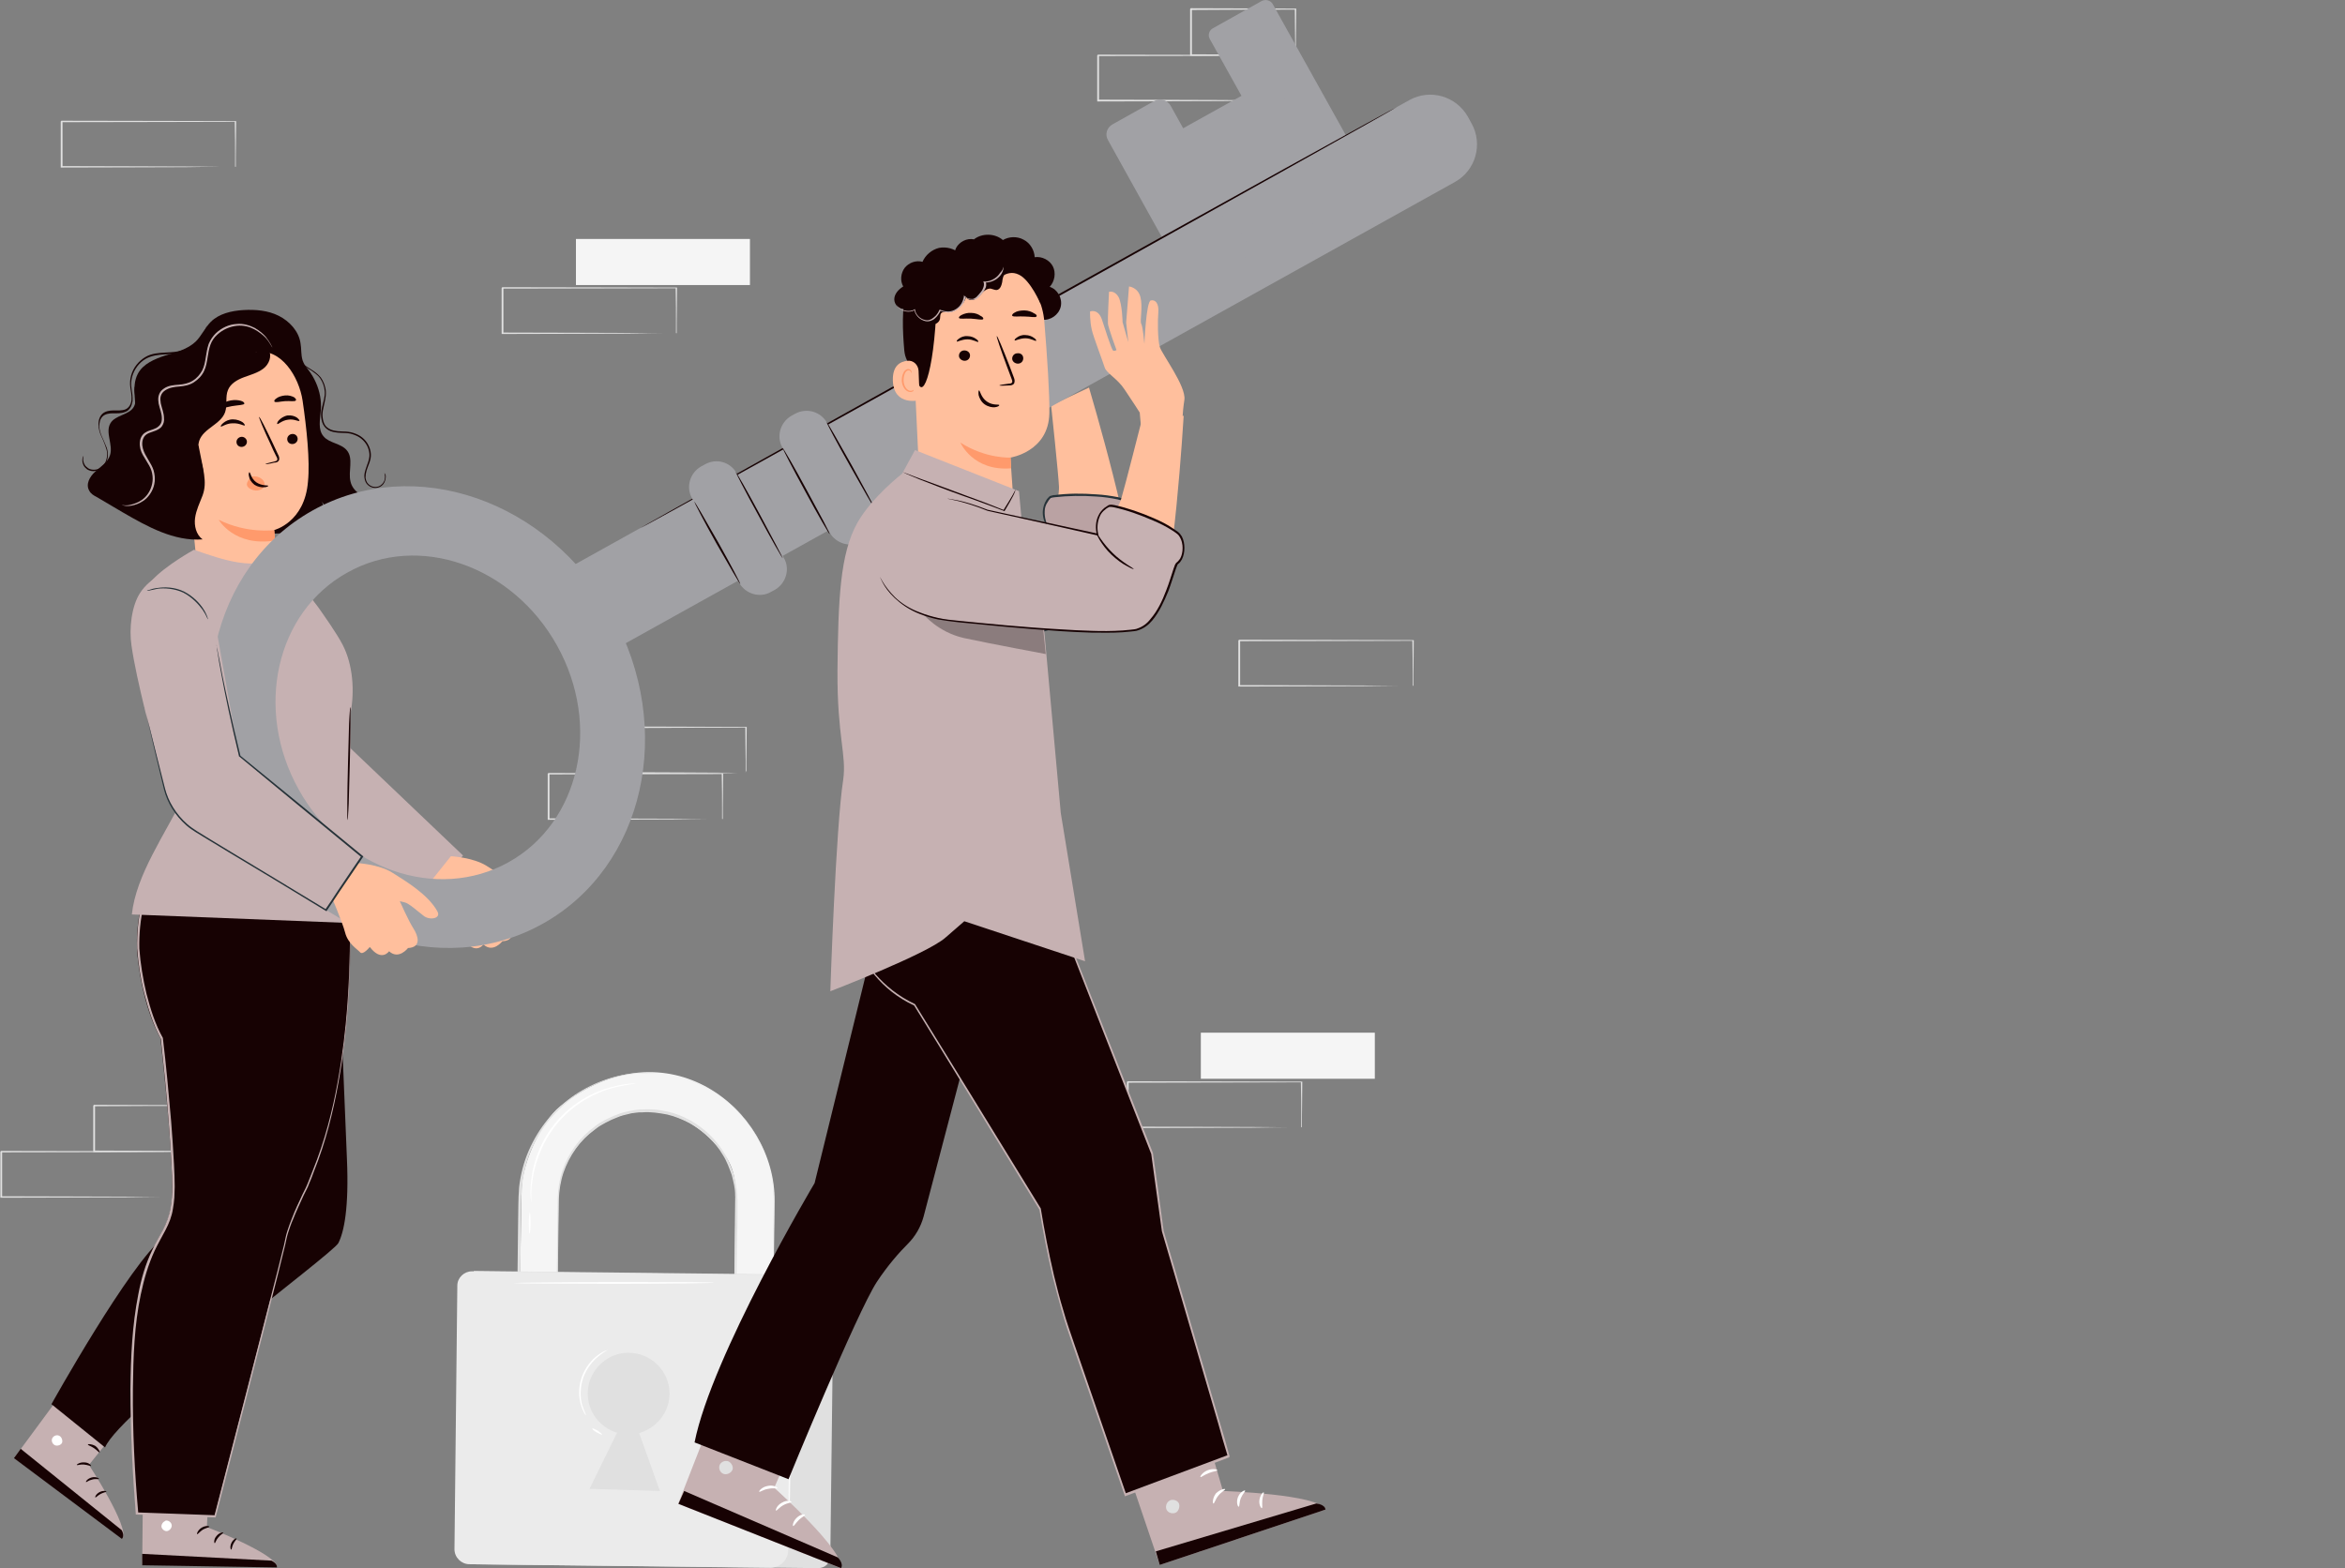 <svg width="616" height="412" viewBox="0 0 616 412" fill="none" xmlns="http://www.w3.org/2000/svg">
<rect x="0" y="0" width="616" height="412" fill="#808080" stroke="none"/>
<g clip-path="url(#clip0_9_5628)">
<path d="M371.098 180.199C371.098 180.199 371.098 180.105 371.098 180.012C371.098 179.824 371.098 179.636 371.098 179.355C371.098 178.792 371.098 177.947 371.098 177.008C371.098 174.944 371.098 171.94 371.004 168.186L371.192 168.374C360.774 168.374 344.162 168.468 325.579 168.468C325.673 168.374 325.297 168.655 325.767 168.28V168.374V168.468V168.655V169.031V169.782C325.767 170.251 325.767 170.814 325.767 171.283C325.767 172.316 325.767 173.348 325.767 174.287C325.767 176.257 325.767 178.322 325.767 180.199L325.579 180.012C338.625 180.012 349.981 180.105 358.146 180.105C362.182 180.105 365.467 180.199 367.719 180.199C368.846 180.199 369.69 180.199 370.347 180.199C370.629 180.199 370.817 180.199 371.004 180.199H371.098C371.098 180.199 371.004 180.199 370.91 180.199C370.723 180.199 370.535 180.199 370.253 180.199C369.69 180.199 368.752 180.199 367.719 180.199C365.467 180.199 362.182 180.199 358.146 180.293C349.981 180.293 338.531 180.387 325.485 180.387H325.297V180.199C325.297 178.228 325.297 176.257 325.297 174.287C325.297 173.254 325.297 172.222 325.297 171.283C325.297 170.814 325.297 170.251 325.297 169.782V169.031V168.655V168.468V168.374V168.28C325.767 167.811 325.391 168.186 325.579 168.092C344.256 168.092 360.774 168.186 371.192 168.186H371.38V168.374C371.38 172.222 371.286 175.225 371.286 177.29C371.286 178.322 371.286 179.073 371.286 179.636C371.286 179.918 371.286 180.105 371.286 180.199C371.098 180.105 371.098 180.199 371.098 180.199Z" fill="#E0E0E0"/>
<path d="M202.818 370.441L192.494 374.852L193.151 313.566C193.433 306.245 190.148 303.148 188.271 300.989C171.659 282.125 146.881 295.827 146.694 314.974L146.037 369.69L135.994 369.596L137.027 312.346C137.121 305.87 142.095 294.701 147.163 290.665C175.131 268.516 203.757 291.416 203.475 315.631L202.818 370.441Z" fill="#F5F5F5"/>
<path d="M202.818 370.441C202.818 370.441 202.818 370.066 202.818 369.315C202.818 368.564 202.818 367.532 202.818 366.124C202.818 363.308 202.912 359.273 202.912 353.923C202.912 348.667 203.006 342.191 203.1 334.683C203.1 330.929 203.194 326.893 203.194 322.67C203.194 318.446 203.569 313.941 202.724 309.248C201.88 304.65 200.003 299.957 196.999 295.827C196.624 295.358 196.248 294.795 195.873 294.232C195.404 293.763 195.028 293.293 194.559 292.73C193.714 291.698 192.682 290.853 191.743 290.008C191.274 289.539 190.711 289.164 190.148 288.788C189.585 288.413 189.116 287.944 188.552 287.568C187.426 286.911 186.3 286.067 184.986 285.503C182.546 284.19 179.824 283.345 177.102 282.688C176.445 282.594 175.694 282.5 174.944 282.312L173.911 282.125C173.536 282.125 173.16 282.031 172.785 282.031C172.034 282.031 171.377 281.937 170.626 281.937C169.875 281.937 169.125 282.031 168.468 282.031C162.555 282.219 156.642 284.283 151.48 287.662C148.946 289.351 146.6 291.604 144.535 293.95C142.47 296.391 140.875 299.206 139.561 302.116C138.247 305.119 137.496 308.31 137.12 311.595C136.839 314.88 136.933 318.258 136.839 321.637C136.651 335.246 136.557 349.324 136.37 363.684C136.37 365.561 136.37 367.532 136.276 369.409L136.088 369.127C139.467 369.127 142.846 369.221 146.13 369.221L145.849 369.409C145.943 358.522 146.13 347.916 146.224 337.498C146.318 332.337 146.318 327.268 146.412 322.2C146.412 319.666 146.506 317.226 146.506 314.786C146.6 312.252 146.975 309.812 147.726 307.559C149.321 302.96 152.231 298.925 156.079 296.109C156.548 295.734 157.018 295.358 157.487 295.077L158.988 294.232C160.021 293.763 161.053 293.199 162.179 292.824C163.212 292.355 164.338 292.167 165.464 291.886C166.027 291.792 166.591 291.698 167.154 291.604L167.998 291.51H168.843C171.096 291.322 173.254 291.604 175.413 292.073C177.571 292.543 179.542 293.387 181.42 294.42C185.08 296.484 188.177 299.488 190.242 302.96C191.368 304.65 192.025 306.527 192.682 308.31C193.151 310.187 193.527 312.064 193.621 313.941C193.621 314.41 193.62 314.88 193.714 315.349C193.714 315.818 193.714 316.288 193.714 316.757C193.714 317.695 193.714 318.54 193.714 319.479C193.714 321.262 193.714 323.045 193.621 324.734C193.527 331.68 193.433 337.968 193.339 343.693C193.151 355.143 193.057 364.059 192.964 370.066L192.87 369.972C196.248 370.066 198.782 370.066 200.472 370.066C201.317 370.066 201.88 370.066 202.349 370.066C202.63 370.441 202.818 370.441 202.818 370.441C202.818 370.441 202.63 370.441 202.255 370.441C201.88 370.441 201.223 370.441 200.378 370.441C198.689 370.441 196.155 370.441 192.776 370.441H192.682V370.347C192.776 364.435 192.776 355.425 192.964 343.974C193.057 338.249 193.057 331.867 193.151 325.016C193.151 323.327 193.151 321.543 193.245 319.76C193.245 318.822 193.245 317.977 193.245 317.038C193.245 316.569 193.245 316.1 193.245 315.631C193.245 315.161 193.245 314.692 193.151 314.223C193.151 312.346 192.682 310.562 192.213 308.685C191.556 306.902 190.899 305.025 189.866 303.43C187.895 300.051 184.798 297.141 181.138 295.077C179.261 294.138 177.29 293.293 175.225 292.824C173.16 292.449 170.908 292.073 168.749 292.261H167.905L167.06 292.355C166.497 292.449 165.934 292.449 165.37 292.636C164.244 292.918 163.212 293.106 162.179 293.575C161.147 293.95 160.115 294.42 159.082 294.983L157.581 295.827C157.111 296.109 156.642 296.484 156.173 296.86C152.419 299.582 149.603 303.523 148.008 308.122C147.257 310.375 146.881 312.815 146.787 315.255C146.787 317.695 146.694 320.229 146.694 322.67C146.6 327.644 146.6 332.806 146.506 337.968C146.412 348.292 146.224 358.991 146.13 369.878V370.16H145.849C142.564 370.16 139.185 370.066 135.807 370.066H135.525V369.784C135.525 367.907 135.525 365.936 135.619 364.059C135.807 349.699 135.9 335.621 136.088 322.013C136.182 318.634 136.088 315.255 136.37 311.876C136.745 308.591 137.59 305.307 138.904 302.303C140.218 299.3 141.907 296.484 143.972 294.044C146.037 291.604 148.383 289.445 151.011 287.662C156.267 284.189 162.273 282.125 168.186 281.937C168.937 281.937 169.688 281.843 170.439 281.843L172.973 282.031C173.442 282.125 173.911 282.125 174.38 282.219L176.445 282.594C176.727 282.688 177.102 282.688 177.384 282.782C180.012 283.439 182.546 284.283 184.892 285.503C186.206 286.067 187.332 286.911 188.459 287.568C189.022 287.944 189.585 288.413 190.148 288.788C190.711 289.258 191.274 289.633 191.743 290.008C192.682 290.947 193.714 291.792 194.559 292.824C195.028 293.293 195.404 293.856 195.873 294.326C196.248 294.795 196.624 295.358 196.999 295.921C200.003 300.145 201.974 304.837 202.818 309.53C203.663 314.223 203.287 318.728 203.287 323.045C203.194 327.268 203.194 331.304 203.1 335.058C203.006 342.567 202.912 349.043 202.818 354.298C202.724 359.554 202.724 363.684 202.63 366.405C202.63 367.813 202.63 368.846 202.537 369.596C202.818 370.16 202.818 370.441 202.818 370.441Z" fill="#E0E0E0"/>
<path d="M214.925 412.018L123.606 410.986L124.45 333.932L215.489 334.964C217.459 334.964 218.961 336.56 218.961 338.531L218.116 408.827C218.21 410.611 216.709 412.018 214.925 412.018Z" fill="#E0E0E0"/>
<path d="M202.349 411.925L123.324 410.986C121.165 410.986 119.382 409.203 119.382 407.044L120.133 337.78C120.133 335.715 121.916 334.026 123.981 334.026L204.038 334.964C206.103 334.964 207.792 336.748 207.792 338.812L207.042 407.326C207.042 409.86 204.883 411.925 202.349 411.925Z" fill="#EBEBEB"/>
<path d="M175.882 366.312C175.976 360.305 171.002 355.331 164.901 355.425C159.176 355.519 154.483 360.305 154.39 365.936C154.296 370.911 157.581 375.04 162.086 376.448L154.859 391.183L173.348 391.746L167.905 376.542C172.41 375.228 175.788 371.192 175.882 366.312Z" fill="#E0E0E0"/>
<path d="M207.135 404.698C207.042 404.698 207.135 391.277 207.323 374.758C207.605 358.24 207.886 344.819 207.98 344.819C208.074 344.819 207.98 358.24 207.792 374.758C207.605 391.277 207.323 404.698 207.135 404.698Z" fill="#FAFAFA"/>
<path d="M187.614 337.029C187.614 337.123 175.788 337.311 161.241 337.311C146.694 337.311 134.868 337.217 134.868 337.123C134.868 337.029 146.694 336.842 161.241 336.842C175.788 336.842 187.614 336.842 187.614 337.029Z" fill="white"/>
<path d="M153.92 371.849C153.92 371.849 153.733 371.661 153.451 371.192C153.17 370.723 152.888 370.066 152.606 369.127C152.043 367.344 151.856 364.622 152.794 361.9C153.733 359.179 155.516 357.208 157.018 356.082C157.768 355.518 158.425 355.143 158.895 354.955C159.364 354.768 159.645 354.674 159.645 354.674C159.645 354.768 158.613 355.143 157.205 356.363C155.797 357.489 154.108 359.46 153.17 362.088C152.325 364.716 152.419 367.25 152.888 369.033C153.451 370.817 154.014 371.755 153.92 371.849Z" fill="white"/>
<path d="M158.144 376.917C158.05 377.011 157.487 376.729 156.736 376.354C155.985 375.885 155.516 375.509 155.61 375.322C155.704 375.228 156.267 375.509 157.018 375.885C157.675 376.448 158.238 376.823 158.144 376.917Z" fill="white"/>
<path d="M167.154 284.659C167.154 284.659 166.497 284.753 165.371 284.94C164.244 285.128 162.555 285.41 160.49 285.973C156.454 287.099 151.105 289.821 146.881 294.607C142.658 299.394 140.687 305.119 140.03 309.155C139.655 311.219 139.561 312.909 139.561 314.129C139.561 315.255 139.561 315.912 139.561 315.912C139.561 315.912 139.561 315.724 139.467 315.443C139.467 315.161 139.373 314.692 139.373 314.129C139.279 312.909 139.373 311.219 139.655 309.155C140.218 305.025 142.189 299.206 146.506 294.326C150.823 289.445 156.267 286.723 160.396 285.691C162.461 285.128 164.15 284.846 165.277 284.753C165.84 284.659 166.309 284.659 166.591 284.659C166.966 284.659 167.154 284.659 167.154 284.659Z" fill="white"/>
<path d="M139.091 324.171C138.998 324.171 138.904 322.951 138.904 321.356C138.904 319.854 139.091 318.54 139.185 318.54C139.279 318.54 139.373 319.76 139.373 321.356C139.373 322.951 139.185 324.171 139.091 324.171Z" fill="white"/>
<path d="M196.999 62.788H151.292V74.895H196.999V62.788Z" fill="#F5F5F5"/>
<path d="M177.572 87.566C177.572 87.566 177.572 87.472 177.572 87.378C177.572 87.19 177.572 87.002 177.572 86.721C177.572 86.158 177.572 85.313 177.572 84.375C177.572 82.31 177.572 79.306 177.478 75.552L177.665 75.74C167.248 75.74 150.635 75.834 132.052 75.834C132.146 75.74 131.771 76.022 132.24 75.646V75.74V75.834V76.022V76.397V77.148C132.24 77.617 132.24 78.18 132.24 78.65C132.24 79.682 132.24 80.714 132.24 81.653C132.24 83.624 132.24 85.689 132.24 87.566L132.052 87.378C145.098 87.378 156.454 87.472 164.62 87.472C168.655 87.472 171.94 87.566 174.193 87.566C175.319 87.566 176.164 87.566 176.821 87.566C177.102 87.566 177.29 87.566 177.478 87.566H177.572C177.572 87.566 177.478 87.566 177.384 87.566C177.196 87.566 177.008 87.566 176.727 87.566C176.164 87.566 175.225 87.566 174.193 87.566C171.94 87.566 168.655 87.566 164.62 87.659C156.454 87.659 145.004 87.753 131.959 87.753H131.771V87.566C131.771 85.595 131.771 83.624 131.771 81.653C131.771 80.621 131.771 79.588 131.771 78.65C131.771 78.18 131.771 77.617 131.771 77.148V76.397V76.022V75.834V75.74V75.646C132.24 75.177 131.865 75.552 132.052 75.459C150.729 75.459 167.248 75.552 177.665 75.552H177.853V75.74C177.853 79.588 177.759 82.591 177.759 84.656C177.759 85.689 177.759 86.439 177.759 87.002C177.759 87.284 177.759 87.472 177.759 87.566C177.572 87.472 177.572 87.566 177.572 87.566Z" fill="#E0E0E0"/>
<path d="M361.15 271.332H315.443V283.439H361.15V271.332Z" fill="#F5F5F5"/>
<path d="M341.816 296.203C341.816 296.203 341.816 296.109 341.816 296.015C341.816 295.827 341.816 295.64 341.816 295.358C341.816 294.795 341.816 293.95 341.816 293.012C341.816 290.947 341.816 287.944 341.722 284.189L341.91 284.377C331.492 284.377 314.88 284.471 296.297 284.471C296.391 284.377 296.015 284.659 296.484 284.283V284.377V284.471V284.659V285.034V285.785C296.484 286.254 296.484 286.817 296.484 287.287C296.484 288.319 296.484 289.351 296.484 290.29C296.484 292.261 296.484 294.326 296.484 296.203L296.297 296.015C309.342 296.015 320.699 296.109 328.864 296.109C332.9 296.109 336.185 296.203 338.437 296.203C339.563 296.203 340.408 296.203 341.065 296.203C341.346 296.203 341.534 296.203 341.722 296.203H341.816C341.816 296.203 341.722 296.203 341.628 296.203C341.44 296.203 341.253 296.203 340.971 296.203C340.408 296.203 339.469 296.203 338.437 296.203C336.185 296.203 332.9 296.203 328.864 296.297C320.699 296.297 309.248 296.39 296.203 296.39H296.015V296.203C296.015 294.232 296.015 292.261 296.015 290.29C296.015 289.258 296.015 288.225 296.015 287.287C296.015 286.817 296.015 286.254 296.015 285.785V285.034V284.659V284.471V284.377V284.283C296.484 283.814 296.109 284.189 296.297 284.096C314.974 284.096 331.492 284.189 341.91 284.189H342.097V284.377C342.097 288.225 342.003 291.228 342.003 293.293C342.003 294.326 342.003 295.076 342.003 295.64C342.003 295.921 342.003 296.109 342.003 296.203C341.816 296.109 341.816 296.203 341.816 296.203Z" fill="#E0E0E0"/>
<path d="M61.756 43.83C61.756 43.83 61.756 43.736 61.756 43.642C61.756 43.454 61.756 43.267 61.756 42.985C61.756 42.422 61.756 41.577 61.756 40.639C61.756 38.574 61.756 35.571 61.662 31.816L61.85 32.004C51.432 32.004 34.82 32.098 16.237 32.098C16.331 32.004 15.955 32.286 16.424 31.91V32.004V32.098V32.286V32.661V33.412C16.424 33.881 16.424 34.444 16.424 34.914C16.424 35.946 16.424 36.978 16.424 37.917C16.424 39.888 16.424 41.953 16.424 43.83L16.237 43.642C29.282 43.642 40.639 43.736 48.804 43.736C52.84 43.736 56.125 43.83 58.377 43.83C59.503 43.83 60.348 43.83 61.005 43.83C61.287 43.83 61.474 43.83 61.662 43.83H61.756C61.756 43.83 61.662 43.83 61.568 43.83C61.38 43.83 61.193 43.83 60.911 43.83C60.348 43.83 59.41 43.83 58.377 43.83C56.125 43.83 52.84 43.83 48.804 43.924C40.639 43.924 29.189 44.017 16.143 44.017H15.955V43.83C15.955 41.859 15.955 39.888 15.955 37.917C15.955 36.885 15.955 35.852 15.955 34.914C15.955 34.444 15.955 33.881 15.955 33.412V32.661V32.286V32.098V32.004V31.91C16.424 31.441 16.049 31.816 16.237 31.723C34.914 31.723 51.432 31.816 61.85 31.816H62.037V32.004C62.037 35.852 61.944 38.855 61.944 40.92C61.944 41.953 61.944 42.703 61.944 43.267C61.944 43.548 61.944 43.736 61.944 43.83C61.756 43.83 61.756 43.83 61.756 43.83Z" fill="#E0E0E0"/>
<path d="M334.026 26.467C334.026 26.467 334.026 26.373 334.026 26.279C334.026 26.091 334.026 25.904 334.026 25.622C334.026 25.059 334.026 24.214 334.026 23.276C334.026 21.211 334.026 18.208 333.932 14.454L334.12 14.641C323.702 14.641 307.09 14.735 288.507 14.735C288.601 14.641 288.225 14.923 288.695 14.547V14.641V14.735V14.923V15.298V15.955C288.695 16.424 288.695 16.988 288.695 17.457C288.695 18.489 288.695 19.522 288.695 20.46C288.695 22.431 288.695 24.496 288.695 26.373L288.507 26.185C301.553 26.185 312.909 26.279 321.074 26.279C325.11 26.279 328.395 26.373 330.647 26.373C331.773 26.373 332.618 26.373 333.275 26.373C333.557 26.373 333.744 26.373 333.932 26.373C333.932 26.467 334.026 26.467 334.026 26.467C334.026 26.467 333.932 26.467 333.838 26.467C333.651 26.467 333.463 26.467 333.181 26.467C332.618 26.467 331.68 26.467 330.647 26.467C328.395 26.467 325.11 26.467 321.074 26.561C312.909 26.561 301.459 26.654 288.413 26.654H288.225V26.467C288.225 24.496 288.225 22.525 288.225 20.554C288.225 19.522 288.225 18.489 288.225 17.551C288.225 17.081 288.225 16.518 288.225 16.049V15.298V14.923V14.735V14.641V14.547C288.695 14.078 288.319 14.454 288.507 14.36C307.184 14.36 323.702 14.454 334.12 14.454H334.308V14.641C334.308 18.489 334.214 21.492 334.214 23.557C334.214 24.59 334.214 25.34 334.214 25.904C334.214 26.185 334.214 26.373 334.214 26.467C334.026 26.467 334.026 26.467 334.026 26.467Z" fill="#E0E0E0"/>
<path d="M340.22 14.453C340.22 14.453 340.22 14.36 340.22 14.266C340.22 14.078 340.22 13.89 340.22 13.609C340.22 13.046 340.22 12.201 340.22 11.169C340.22 9.01 340.126 6.1 340.126 2.346L340.314 2.534C333.181 2.534 323.514 2.534 312.909 2.628C312.721 2.816 313.19 2.346 313.096 2.44V2.534V2.628V2.816V3.191V3.942C313.096 4.505 313.096 4.974 313.096 5.537C313.096 6.57 313.096 7.602 313.096 8.634C313.096 10.699 313.096 12.576 313.096 14.453L312.909 14.266C320.792 14.266 327.644 14.36 332.524 14.36C334.964 14.36 336.842 14.36 338.249 14.453C338.906 14.453 339.376 14.453 339.751 14.453C340.033 14.36 340.22 14.453 340.22 14.453C340.22 14.453 340.033 14.453 339.751 14.453C339.376 14.453 338.906 14.453 338.249 14.453C336.842 14.453 334.964 14.453 332.618 14.547C327.738 14.547 320.792 14.641 312.815 14.641H312.627V14.453C312.627 12.576 312.627 10.605 312.627 8.634C312.627 7.602 312.627 6.57 312.627 5.537C312.627 4.974 312.627 4.505 312.627 3.942V3.191V2.722V2.534V2.44V2.346C312.533 2.44 313.096 1.877 312.909 2.159C323.608 2.159 333.275 2.252 340.314 2.252H340.502V2.44C340.502 6.194 340.408 9.198 340.408 11.356C340.408 12.389 340.408 13.139 340.408 13.703C340.22 14.172 340.22 14.453 340.22 14.453Z" fill="#E0E0E0"/>
<path d="M45.895 314.504C45.895 314.504 45.895 314.41 45.895 314.317C45.895 314.129 45.895 313.941 45.895 313.66C45.895 313.096 45.895 312.252 45.895 311.313C45.895 309.248 45.895 306.245 45.801 302.491L45.988 302.679C35.571 302.679 18.959 302.773 0.375 302.773C0.469 302.679 0.094 302.96 0.563 302.585V302.679V302.773V302.96V303.336V304.086C0.563 304.556 0.563 305.119 0.563 305.588C0.563 306.621 0.563 307.653 0.563 308.591C0.563 310.562 0.563 312.627 0.563 314.504L0.375 314.317C13.421 314.317 24.777 314.41 32.943 314.41C36.978 314.41 40.263 314.504 42.516 314.504C43.642 314.504 44.487 314.504 45.144 314.504C45.425 314.504 45.613 314.504 45.801 314.504H45.895C45.895 314.504 45.801 314.504 45.707 314.504C45.519 314.504 45.331 314.504 45.05 314.504C44.487 314.504 43.548 314.504 42.516 314.504C40.263 314.504 36.978 314.504 32.943 314.598C24.777 314.598 13.327 314.692 0.282 314.692H0.094V314.504C0.094 312.533 0.094 310.562 0.094 308.591C0.094 307.559 0.094 306.527 0.094 305.588C0.094 305.119 0.094 304.556 0.094 304.086V303.336V302.96V302.773V302.679V302.585C0.563 302.116 0.188 302.491 0.375 302.397C19.052 302.397 35.571 302.491 45.988 302.491H46.176V302.679C46.176 306.527 46.082 309.53 46.082 311.595C46.082 312.627 46.082 313.378 46.082 313.941C46.082 314.223 46.082 314.41 46.082 314.504C45.895 314.504 45.895 314.504 45.895 314.504Z" fill="#E0E0E0"/>
<path d="M52.089 302.491C52.089 302.491 52.089 302.397 52.089 302.303C52.089 302.116 52.089 301.928 52.089 301.646C52.089 301.083 52.089 300.239 52.089 299.206C52.089 297.048 51.995 294.138 51.995 290.384L52.183 290.572C45.05 290.572 35.383 290.572 24.777 290.665C24.59 290.853 25.059 290.384 24.965 290.478V290.572V290.665V290.853V291.229V291.979C24.965 292.543 24.965 293.012 24.965 293.575C24.965 294.607 24.965 295.64 24.965 296.672C24.965 298.737 24.965 300.614 24.965 302.491L24.777 302.303C32.661 302.303 39.513 302.397 44.393 302.397C46.833 302.397 48.71 302.397 50.118 302.491C50.775 302.491 51.244 302.491 51.62 302.491C51.901 302.397 52.089 302.491 52.089 302.491C52.089 302.491 51.901 302.491 51.62 302.491C51.244 302.491 50.775 302.491 50.118 302.491C48.71 302.491 46.833 302.491 44.487 302.585C39.606 302.585 32.661 302.679 24.684 302.679H24.496V302.491C24.496 300.614 24.496 298.643 24.496 296.672C24.496 295.64 24.496 294.607 24.496 293.575C24.496 293.012 24.496 292.543 24.496 291.979V291.229V290.853V290.665V290.572V290.478C24.402 290.572 24.965 290.008 24.777 290.29C35.477 290.29 45.144 290.384 52.183 290.384H52.37V290.572C52.37 294.326 52.277 297.329 52.277 299.488C52.277 300.52 52.277 301.271 52.277 301.834C52.089 302.21 52.089 302.491 52.089 302.491Z" fill="#E0E0E0"/>
<path d="M189.679 215.207C189.679 215.207 189.679 215.113 189.679 215.019C189.679 214.831 189.679 214.644 189.679 214.362C189.679 213.799 189.679 212.954 189.679 212.016C189.679 209.951 189.679 206.948 189.585 203.194L189.773 203.381C179.355 203.381 162.743 203.475 144.16 203.475C144.253 203.381 143.878 203.663 144.347 203.287V203.381V203.475V203.663V204.038V204.789C144.347 205.258 144.347 205.822 144.347 206.291C144.347 207.323 144.347 208.356 144.347 209.294C144.347 211.265 144.347 213.33 144.347 215.207L144.16 215.019C157.205 215.019 168.562 215.113 176.727 215.113C180.763 215.113 184.047 215.207 186.3 215.207C187.426 215.207 188.271 215.207 188.928 215.207C189.209 215.207 189.397 215.207 189.585 215.207H189.679C189.679 215.207 189.585 215.207 189.491 215.207C189.303 215.207 189.116 215.207 188.834 215.207C188.271 215.207 187.332 215.207 186.3 215.207C184.047 215.207 180.763 215.207 176.727 215.301C168.562 215.301 157.111 215.395 144.066 215.395H143.878V215.207C143.878 213.236 143.878 211.265 143.878 209.294C143.878 208.262 143.878 207.229 143.878 206.291C143.878 205.822 143.878 205.258 143.878 204.789V204.038V203.663V203.475V203.381V203.287C144.347 202.818 143.972 203.194 144.16 203.1C162.836 203.1 179.355 203.194 189.773 203.194H189.96V203.381C189.96 207.229 189.866 210.233 189.866 212.297C189.866 213.33 189.866 214.081 189.866 214.644C189.866 214.925 189.866 215.113 189.866 215.207C189.679 215.113 189.679 215.207 189.679 215.207Z" fill="#E0E0E0"/>
<path d="M195.873 203.1C195.873 203.1 195.873 203.006 195.873 202.912C195.873 202.724 195.873 202.537 195.873 202.255C195.873 201.692 195.873 200.847 195.873 199.815C195.873 197.656 195.779 194.747 195.779 190.993L195.967 191.18C188.834 191.18 179.167 191.18 168.562 191.274C168.374 191.462 168.843 190.993 168.749 191.086V191.18V191.274V191.462V191.837V192.588C168.749 193.151 168.749 193.62 168.749 194.184C168.749 195.216 168.749 196.248 168.749 197.281C168.749 199.346 168.749 201.223 168.749 203.1L168.562 202.912C176.445 202.912 183.297 203.006 188.177 203.006C190.617 203.006 192.494 203.006 193.902 203.1C194.559 203.1 195.028 203.1 195.404 203.1C195.685 203.1 195.873 203.1 195.873 203.1C195.873 203.1 195.685 203.1 195.404 203.1C195.028 203.1 194.559 203.1 193.902 203.1C192.494 203.1 190.617 203.1 188.271 203.194C183.39 203.194 176.445 203.287 168.468 203.287H168.28V203.1C168.28 201.223 168.28 199.252 168.28 197.281C168.28 196.248 168.28 195.216 168.28 194.184C168.28 193.62 168.28 193.151 168.28 192.588V191.837V191.462V191.274V191.18V191.086C168.186 191.18 168.749 190.617 168.562 190.899C179.261 190.899 188.928 190.993 195.967 190.993H196.155V191.18C196.155 194.934 196.061 197.938 196.061 200.096C196.061 201.129 196.061 201.88 196.061 202.443C195.873 202.818 195.873 203.1 195.873 203.1Z" fill="#E0E0E0"/>
<path d="M248.713 144.347C249.37 144.347 276.024 141.532 276.024 141.532C276.024 141.532 278.277 130.738 278.183 127.923C278.089 125.107 276.118 106.524 276.118 106.524L286.067 101.831C286.067 101.831 299.394 146.787 296.484 150.542C293.575 154.296 288.131 157.581 287.662 157.674C287.193 157.674 261.852 168.937 244.208 163.118C226.657 157.111 248.713 144.347 248.713 144.347Z" fill="#FFBF9D"/>
<path d="M225.437 168.561C229.379 172.409 236.136 175.694 247.399 172.879C269.736 167.341 286.442 162.555 293.106 158.988C299.769 155.422 297.141 139.467 297.704 138.81C299.394 136.651 297.517 131.958 295.17 131.208C288.319 129.143 276.494 129.988 275.837 130.551C272.364 134.211 275.555 138.716 275.555 138.716L246.179 142.564C246.179 142.564 241.017 142.189 235.386 143.221" fill="#BAA2A3"/>
<path d="M235.292 143.315C235.292 143.315 235.573 143.221 236.042 143.127C236.512 143.033 237.169 142.939 238.107 142.846C239.984 142.658 242.612 142.376 246.085 142.47C253.124 141.532 263.26 140.124 275.461 138.528L275.273 138.81C274.335 137.402 273.772 135.713 273.959 134.023C274.053 133.179 274.335 132.24 274.804 131.489C274.992 131.114 275.367 130.738 275.649 130.457C275.743 130.363 275.93 130.269 276.024 130.269L276.4 130.175C276.587 130.081 276.869 130.081 277.057 130.081C280.623 129.612 284.283 129.612 288.037 129.894C289.915 129.988 291.792 130.269 293.763 130.645C294.232 130.738 294.701 130.926 295.17 131.02C295.64 131.208 296.109 131.489 296.484 131.771C297.235 132.428 297.798 133.366 298.174 134.305C298.549 135.243 298.737 136.276 298.549 137.402C298.455 137.965 298.268 138.434 297.986 138.904C297.892 138.998 297.892 139.279 297.892 139.467V140.218C297.986 142.189 298.08 144.253 297.986 146.318C297.892 149.228 297.611 152.231 296.578 154.953C296.015 156.267 295.264 157.581 294.138 158.519C293.575 158.988 292.918 159.27 292.261 159.645C291.604 160.021 290.947 160.208 290.384 160.49C287.85 161.616 285.222 162.461 282.688 163.306C280.154 164.15 277.62 164.901 275.18 165.652C265.325 168.468 256.409 170.72 248.994 172.597C247.117 173.066 245.334 173.442 243.551 173.723C241.861 173.911 240.172 174.099 238.67 174.005C235.573 173.911 232.945 173.254 230.974 172.316C229.003 171.471 227.596 170.439 226.751 169.688C225.906 168.937 225.531 168.468 225.531 168.468C225.531 168.468 226 168.843 226.845 169.594C227.689 170.251 229.097 171.283 231.068 172.128C233.039 172.973 235.667 173.63 238.67 173.723C240.172 173.817 241.861 173.63 243.551 173.442C245.24 173.16 247.023 172.785 248.9 172.316C256.409 170.439 265.325 168.092 275.086 165.277C277.526 164.526 280.06 163.775 282.594 162.93C285.128 162.086 287.662 161.147 290.196 160.115C290.853 159.833 291.51 159.552 292.073 159.27C292.73 158.988 293.293 158.707 293.856 158.238C294.889 157.393 295.64 156.173 296.109 154.859C297.141 152.231 297.423 149.321 297.517 146.412C297.611 144.347 297.517 142.282 297.423 140.311V139.561C297.423 139.467 297.423 139.279 297.423 139.185C297.423 139.091 297.423 139.091 297.423 138.998C297.423 138.904 297.423 138.904 297.517 138.81V138.716C297.798 138.341 297.892 137.871 297.986 137.402C298.08 136.463 297.986 135.525 297.611 134.586C297.235 133.742 296.766 132.803 296.109 132.24C295.734 131.958 295.358 131.677 294.983 131.583C294.513 131.489 294.044 131.302 293.575 131.208C291.698 130.832 289.821 130.551 287.944 130.457C284.189 130.175 280.529 130.269 277.057 130.645C276.869 130.645 276.587 130.738 276.4 130.738L276.118 130.832C276.024 130.832 276.024 130.832 275.93 130.926C275.649 131.208 275.367 131.583 275.18 131.958C274.71 132.615 274.429 133.46 274.429 134.305C274.335 135.9 274.804 137.59 275.649 138.81L275.836 139.091H275.555C263.354 140.687 253.124 142.001 246.179 142.846C242.706 142.658 239.984 142.846 238.201 143.033C237.263 143.127 236.606 143.221 236.136 143.315C235.479 143.221 235.292 143.315 235.292 143.315Z" fill="#263238"/>
<path d="M20.648 360.117L3.754 383.018L32.192 404.135C34.069 401.319 23.37 384.895 23.37 384.895L34.726 370.723L20.648 360.117Z" fill="#C6B1B2"/>
<path d="M15.486 377.199C14.829 376.917 13.984 377.292 13.703 377.949C13.421 378.606 13.796 379.451 14.454 379.733C15.111 380.014 16.143 379.639 16.331 378.982C16.518 378.325 16.049 377.292 15.392 377.199" fill="white"/>
<path d="M3.66 383.111L5.444 380.671L32.004 402.07C32.004 402.07 32.849 403.572 32.004 404.322L3.66 383.111Z" fill="#170203"/>
<path d="M23.933 385.176C23.839 385.27 23.088 384.895 22.056 384.801C21.023 384.707 20.273 385.082 20.179 384.895C20.085 384.801 20.93 384.144 22.15 384.238C23.37 384.238 24.027 385.082 23.933 385.176Z" fill="#170203"/>
<path d="M25.997 388.555C25.904 388.743 25.153 388.461 24.214 388.743C23.276 388.93 22.713 389.493 22.619 389.4C22.431 389.306 22.994 388.461 24.12 388.18C25.247 387.898 26.091 388.461 25.997 388.555Z" fill="#170203"/>
<path d="M25.059 393.435C24.871 393.341 25.247 392.497 26.185 392.027C27.124 391.558 27.968 391.746 27.968 391.84C27.968 392.027 27.218 392.121 26.467 392.497C25.622 392.966 25.153 393.529 25.059 393.435Z" fill="#170203"/>
<path d="M26.185 381.61C25.997 381.704 25.528 381.047 24.684 380.484C23.839 379.92 23.088 379.733 23.088 379.545C23.088 379.357 24.027 379.357 25.059 379.92C25.997 380.671 26.279 381.516 26.185 381.61Z" fill="#170203"/>
<path d="M89.255 264.292C89.724 267.202 90.569 291.604 91.132 304.462C91.695 317.32 90.381 323.702 88.88 326.611C87.378 329.521 31.817 370.441 27.593 380.296L13.515 368.939C13.515 368.939 34.163 331.867 42.985 325.11C51.807 318.352 68.701 312.158 68.701 312.158L63.914 241.58L87.003 240.36L89.255 264.292Z" fill="#170203"/>
<path d="M37.635 382.736L37.354 411.174L72.737 411.643C72.549 408.264 54.341 401.225 54.341 401.225L55.28 383.018L37.635 382.736Z" fill="#C6B1B2"/>
<path d="M43.454 399.63C42.797 399.817 42.328 400.568 42.422 401.225C42.61 401.882 43.36 402.445 44.017 402.258C44.674 402.07 45.331 401.225 45.05 400.474C44.862 399.817 43.924 399.254 43.267 399.63" fill="white"/>
<path d="M37.354 411.267V408.264L71.329 410.047C71.329 410.047 72.924 410.798 72.737 411.831L37.354 411.267Z" fill="#170203"/>
<path d="M54.998 401.131C54.998 401.319 54.154 401.413 53.309 401.882C52.464 402.445 51.995 403.102 51.807 403.102C51.62 403.102 51.901 402.07 52.934 401.413C53.966 400.756 54.998 400.944 54.998 401.131Z" fill="#170203"/>
<path d="M58.659 402.727C58.659 402.914 57.908 403.196 57.345 403.947C56.688 404.698 56.594 405.449 56.406 405.449C56.218 405.449 56.125 404.416 56.875 403.571C57.626 402.633 58.659 402.539 58.659 402.727Z" fill="#170203"/>
<path d="M60.723 407.138C60.536 407.138 60.348 406.293 60.817 405.355C61.286 404.416 62.131 404.041 62.131 404.228C62.225 404.416 61.662 404.885 61.286 405.636C60.911 406.387 60.911 407.138 60.723 407.138Z" fill="#170203"/>
<path d="M54.717 396.908C54.623 397.096 53.872 396.814 52.84 396.908C51.901 396.908 51.056 397.283 50.963 397.096C50.869 397.002 51.62 396.345 52.746 396.251C53.966 396.251 54.811 396.814 54.717 396.908Z" fill="#170203"/>
<path d="M91.789 237.356C91.789 239.046 94.511 281.092 80.714 311.501C80.714 311.501 75.928 320.98 75.083 325.204C74.238 329.333 56.406 398.316 56.406 398.316L35.852 397.565C35.852 397.565 32.567 363.027 35.852 343.036C39.231 323.045 45.237 325.391 45.237 312.439C45.237 299.488 42.14 272.739 42.14 272.739C42.14 272.739 37.635 265.419 36.134 251.247C34.914 239.703 40.263 227.408 40.263 227.408L45.613 217.929L90.944 215.582L91.789 237.356Z" fill="#170203"/>
<path d="M91.789 237.356C91.789 237.356 91.789 236.887 91.789 235.949C91.789 235.01 91.695 233.602 91.695 231.725C91.601 227.971 91.507 222.527 91.32 215.488V215.395H91.226C80.057 215.958 64.571 216.708 45.895 217.741H45.801L45.707 217.835C44.017 220.744 42.234 224.029 40.357 227.314C39.043 230.599 37.917 234.071 37.166 237.732C36.321 241.392 35.946 245.24 36.04 249.182C36.321 253.124 36.885 257.066 37.917 261.101C38.949 265.043 40.169 269.079 42.234 272.927V272.833C42.985 279.872 43.736 287.099 44.299 294.607C44.581 298.361 44.862 302.115 45.05 305.964C45.144 307.841 45.238 309.812 45.238 311.782C45.238 312.721 45.238 313.753 45.144 314.692C45.05 315.63 44.956 316.663 44.768 317.601C44.393 319.478 43.736 321.356 42.797 323.139C41.859 324.922 40.826 326.611 39.982 328.488C38.199 332.149 37.072 336.091 36.321 340.126C34.726 348.198 34.35 356.551 34.257 364.998C34.257 376.166 34.82 387.147 35.664 397.753V397.94H35.852C42.891 398.222 49.742 398.41 56.406 398.691H56.594L56.688 398.503C62.6 375.415 68.232 353.829 73.112 334.401C73.675 331.961 74.332 329.615 74.895 327.174C75.177 325.954 75.365 324.828 75.74 323.702C76.115 322.576 76.491 321.449 76.96 320.417C77.805 318.258 78.837 316.1 79.776 314.035C80.057 313.566 80.245 313.003 80.527 312.533C80.808 312.064 80.996 311.501 81.184 311.032C81.653 309.999 82.028 308.967 82.404 307.934C85.689 299.769 87.566 291.792 88.88 284.565C91.507 270.017 91.883 258.192 91.977 250.12C92.165 241.767 91.789 237.356 91.789 237.356C91.789 237.356 91.789 237.638 91.789 238.201C91.789 238.764 91.789 239.515 91.883 240.641C91.977 242.706 91.977 245.897 91.883 249.933C91.695 258.004 91.32 269.83 88.692 284.377C87.378 291.604 85.407 299.581 82.122 307.653C81.747 308.685 81.277 309.718 80.902 310.75C80.714 311.313 80.433 311.782 80.245 312.252C79.963 312.721 79.776 313.284 79.494 313.753C78.556 315.818 77.523 317.883 76.679 320.135C76.209 321.262 75.834 322.388 75.459 323.514C75.083 324.64 74.895 325.861 74.614 327.081C74.051 329.427 73.394 331.867 72.831 334.214C67.856 353.641 62.319 375.228 56.312 398.316L56.594 398.128C49.93 397.846 43.079 397.659 36.04 397.377L36.321 397.565C35.383 386.959 34.82 376.072 34.914 364.904C35.008 356.457 35.289 348.104 36.978 340.126C37.823 336.091 38.949 332.243 40.639 328.582C41.483 326.799 42.516 325.016 43.454 323.233C44.393 321.449 45.144 319.572 45.425 317.601C45.613 316.663 45.707 315.63 45.801 314.692C45.801 313.753 45.895 312.721 45.895 311.782C45.895 309.812 45.801 307.934 45.707 305.964C45.519 302.115 45.238 298.361 44.956 294.607C44.299 287.099 43.642 279.872 42.797 272.833V272.739C40.733 269.079 39.513 265.043 38.48 261.101C37.541 257.16 36.885 253.124 36.603 249.276C36.509 245.428 36.885 241.58 37.729 237.919C38.48 234.259 39.606 230.787 40.92 227.596C42.797 224.311 44.581 221.026 46.27 218.116L46.082 218.21C64.759 217.178 80.245 216.333 91.414 215.77L91.32 215.676C91.507 222.715 91.695 228.159 91.789 231.913C91.883 233.79 91.883 235.198 91.977 236.136C91.789 236.887 91.789 237.356 91.789 237.356Z" fill="#C6B1B2"/>
<path d="M77.054 151.292C77.054 151.292 64.853 149.134 65.979 164.807C66.73 174.193 69.452 190.336 70.954 200.566C71.517 204.132 72.643 210.514 77.336 214.175L111.029 237.45L121.635 224.78L91.601 196.155L86.909 167.811L77.054 151.292Z" fill="#C6B1B2"/>
<path d="M78.556 94.699C82.404 97.796 84.656 102.864 84.281 107.744C84.093 110.184 83.436 112.906 85.032 114.689C86.533 116.473 89.63 116.473 91.132 118.35C92.915 120.508 91.414 123.793 92.071 126.515C92.634 129.049 95.356 130.926 97.984 130.645C94.886 133.179 91.132 134.774 87.284 135.337C86.252 134.023 85.313 132.803 84.281 131.489C85.407 132.803 85.126 134.962 83.999 136.37C82.873 137.778 81.184 138.528 79.494 138.998C71.423 141.532 62.225 140.03 55.374 135.056" fill="#170203"/>
<path d="M33.412 115.909C33.975 114.032 35.008 112.343 35.383 110.466C36.228 106.43 34.257 101.831 36.228 98.171C37.635 95.543 40.639 94.323 43.454 93.385C46.27 92.54 49.273 91.789 51.432 89.724C52.934 88.223 53.872 86.064 55.374 84.562C57.532 82.404 60.817 81.653 63.914 81.465C67.106 81.277 70.39 81.559 73.206 82.967C76.022 84.375 78.462 87.002 78.931 90.1C79.213 91.601 79.025 93.197 79.494 94.698C80.057 96.294 81.278 97.608 82.122 99.11C83.811 102.301 82.873 106.618 80.057 108.87L58.283 136.933C53.684 138.622 42.61 136.557 39.137 133.179C35.664 129.894 31.91 120.508 33.412 115.909Z" fill="#170203"/>
<path d="M79.494 105.304C78.556 98.922 73.769 91.414 67.387 92.54L47.865 99.11C45.895 99.485 47.302 102.582 47.49 104.553L51.714 148.664C51.714 148.664 49.086 150.541 48.147 150.166C47.865 150.072 47.678 150.354 47.865 150.541C50.212 153.92 61.287 168.843 72.737 164.338C75.271 163.306 72.455 155.234 72.737 152.325L72.361 144.723C72.08 140.875 71.986 139.279 71.986 139.279C71.986 139.279 80.057 137.308 80.902 126.515C81.465 121.071 80.527 112.343 79.494 105.304Z" fill="#FFBF9D"/>
<path d="M78.18 115.159C78.274 115.909 77.711 116.566 76.96 116.66C76.209 116.754 75.552 116.285 75.459 115.534C75.365 114.783 75.928 114.126 76.679 114.032C77.43 113.939 78.086 114.408 78.18 115.159Z" fill="#170203"/>
<path d="M64.853 115.909C64.947 116.66 64.384 117.317 63.633 117.411C62.882 117.505 62.225 117.036 62.131 116.285C62.037 115.534 62.6 114.877 63.351 114.783C64.102 114.689 64.759 115.252 64.853 115.909Z" fill="#170203"/>
<path d="M78.65 110.56C78.462 110.841 77.242 109.997 75.646 110.278C74.051 110.466 73.018 111.592 72.831 111.405C72.737 111.311 72.831 110.841 73.3 110.372C73.769 109.903 74.52 109.34 75.552 109.152C76.585 109.058 77.43 109.34 77.993 109.715C78.462 110.091 78.743 110.466 78.65 110.56Z" fill="#170203"/>
<path d="M64.29 111.78C64.102 111.968 62.882 111.123 61.099 111.217C59.41 111.217 58.189 112.249 58.002 112.062C57.908 111.968 58.096 111.592 58.659 111.123C59.222 110.654 60.066 110.184 61.193 110.184C62.225 110.184 63.164 110.56 63.727 110.935C64.196 111.311 64.384 111.686 64.29 111.78Z" fill="#170203"/>
<path d="M69.734 121.916C69.734 121.822 70.578 121.635 72.08 121.259C72.455 121.165 72.831 121.071 72.831 120.79C72.924 120.508 72.737 120.133 72.455 119.664C71.986 118.819 71.611 117.88 71.141 116.848C69.264 112.906 67.95 109.621 68.044 109.527C68.232 109.434 69.827 112.625 71.704 116.566C72.174 117.505 72.549 118.444 73.018 119.382C73.206 119.757 73.488 120.227 73.3 120.884C73.206 121.165 72.924 121.353 72.737 121.447C72.455 121.541 72.267 121.541 72.08 121.541C70.672 121.916 69.734 122.01 69.734 121.916Z" fill="#170203"/>
<path d="M72.08 139.279C72.08 139.279 64.947 140.311 57.439 136.557C57.439 136.557 61.568 143.784 72.267 142.001L72.08 139.279Z" fill="#FF9A6C"/>
<path d="M65.228 126.233C65.416 125.858 65.604 125.576 65.979 125.295C66.355 125.107 66.824 125.107 67.293 125.201C67.95 125.295 68.513 125.576 68.983 126.046C69.452 126.515 69.64 127.172 69.358 127.829C69.17 128.486 68.232 128.767 67.669 128.861C67.012 128.955 66.355 128.767 65.792 128.486C65.322 128.204 64.853 127.829 64.853 127.266C64.853 126.89 65.041 126.515 65.228 126.233Z" fill="#FF9A6C"/>
<path d="M65.51 124.075C65.792 124.075 65.885 125.67 67.293 126.703C68.795 127.735 70.484 127.454 70.484 127.641C70.484 127.735 70.109 128.017 69.452 128.017C68.701 128.111 67.669 127.923 66.824 127.36C65.979 126.703 65.51 125.858 65.416 125.201C65.228 124.544 65.416 124.075 65.51 124.075Z" fill="#170203"/>
<path d="M64.196 106.055C64.102 106.43 62.601 106.43 60.911 106.712C59.222 106.993 57.814 107.65 57.532 107.275C57.439 107.087 57.626 106.712 58.19 106.242C58.753 105.773 59.597 105.398 60.63 105.21C61.662 105.022 62.601 105.116 63.258 105.304C63.914 105.492 64.196 105.773 64.196 106.055Z" fill="#170203"/>
<path d="M77.711 105.21C77.429 105.586 76.209 105.304 74.895 105.398C73.488 105.492 72.361 105.867 72.08 105.492C71.986 105.304 72.08 105.022 72.643 104.647C73.112 104.272 73.957 103.99 74.895 103.896C75.834 103.802 76.679 104.084 77.242 104.365C77.711 104.741 77.899 105.022 77.711 105.21Z" fill="#170203"/>
<path d="M43.548 100.611C44.581 99.11 46.27 98.265 47.959 97.702C55.28 94.886 62.882 92.915 70.578 91.977C71.517 93.572 70.672 95.731 69.17 96.857C67.669 97.983 65.885 98.453 64.102 99.11C62.319 99.767 60.536 100.799 59.879 102.488C59.128 104.272 59.785 106.43 59.128 108.307C58.002 111.498 53.497 112.531 52.37 115.722C51.526 118.162 52.934 120.696 53.309 123.324C53.684 126.233 52.652 129.237 50.493 131.301C48.804 132.897 46.551 133.742 44.205 133.836C43.642 124.638 43.173 115.44 42.61 106.242C42.61 104.365 42.516 102.301 43.548 100.611Z" fill="#170203"/>
<path d="M25.059 123.887C26.467 122.573 28.344 121.447 28.907 119.57C29.752 116.848 27.593 113.657 29.001 111.217C30.315 108.964 34.069 109.058 35.195 106.806C36.134 105.022 35.101 103.427 35.383 101.831C35.758 100.236 38.011 98.828 39.606 99.016L52.183 117.223C53.309 123.324 54.529 126.609 53.215 130.175C52.464 132.146 51.526 134.023 51.244 136.088C50.963 138.153 51.526 140.499 53.215 141.719C45.707 142.282 38.668 138.341 32.192 134.586C29.939 133.272 27.593 131.865 25.341 130.551C24.59 130.175 23.839 129.706 23.463 128.955C22.431 127.266 23.557 125.201 25.059 123.887Z" fill="#170203"/>
<path d="M32.004 132.709C32.004 132.709 32.286 132.803 32.849 132.897C33.412 132.991 34.163 132.991 35.195 132.709C36.228 132.428 37.354 131.959 38.48 130.926C39.513 129.894 40.451 128.392 40.639 126.515C40.733 125.576 40.639 124.638 40.357 123.606C40.076 122.667 39.513 121.728 38.949 120.79C38.386 119.851 37.823 118.913 37.542 117.88C37.26 116.848 37.26 115.628 37.917 114.689C38.574 113.751 39.888 113.563 41.014 113.094C41.577 112.812 42.234 112.531 42.61 111.874C42.985 111.311 43.173 110.56 43.079 109.903C43.079 108.495 42.516 107.275 42.234 105.961C42.14 105.304 42.047 104.647 42.234 104.084C42.422 103.427 42.797 102.958 43.361 102.582C44.487 101.831 45.801 101.644 47.115 101.55C48.429 101.456 49.836 101.174 50.963 100.424C52.089 99.673 53.027 98.734 53.591 97.514C54.154 96.388 54.341 95.074 54.529 93.948C54.717 92.728 54.904 91.601 55.28 90.569C55.655 89.537 56.312 88.598 57.063 87.941C58.565 86.533 60.442 85.782 62.225 85.595C64.008 85.407 65.604 85.876 66.824 86.533C68.044 87.19 69.076 88.035 69.733 88.692C71.047 90.194 71.423 91.32 71.517 91.226C71.517 91.226 71.517 91.132 71.423 91.038C71.329 90.944 71.329 90.757 71.141 90.475C70.86 90.006 70.484 89.349 69.827 88.504C69.17 87.753 68.232 86.909 66.918 86.158C65.604 85.501 64.008 84.938 62.131 85.126C60.254 85.219 58.283 86.064 56.688 87.566C55.937 88.317 55.28 89.255 54.811 90.381C54.435 91.507 54.248 92.634 54.06 93.854C53.872 95.074 53.684 96.2 53.121 97.326C52.558 98.359 51.714 99.391 50.587 100.048C49.555 100.705 48.241 100.987 46.927 101.081C45.613 101.174 44.111 101.268 42.891 102.207C42.328 102.582 41.859 103.239 41.671 103.99C41.483 104.741 41.577 105.398 41.671 106.055C41.953 107.369 42.516 108.589 42.516 109.903C42.516 110.56 42.422 111.123 42.047 111.592C41.671 112.062 41.202 112.437 40.639 112.625C40.076 112.906 39.513 113 38.855 113.282C38.292 113.563 37.729 113.845 37.354 114.408C36.603 115.44 36.603 116.848 36.885 117.974C37.166 119.101 37.823 120.039 38.386 120.978C38.949 121.916 39.513 122.761 39.794 123.699C40.076 124.638 40.169 125.576 40.076 126.421C39.888 128.204 39.043 129.706 38.105 130.645C37.072 131.677 35.946 132.146 35.008 132.428C33.13 133.085 32.004 132.616 32.004 132.709Z" fill="#C6B1B2"/>
<path d="M21.962 119.758C21.962 119.758 21.774 119.945 21.68 120.414C21.586 120.79 21.586 121.541 21.962 122.292C22.149 122.667 22.525 123.042 22.9 123.324C23.37 123.606 23.933 123.793 24.496 123.793C25.716 123.793 27.124 123.042 27.781 121.728C28.156 121.071 28.344 120.227 28.344 119.476C28.344 118.631 28.156 117.787 27.781 117.036C27.218 115.44 26.091 113.845 26.091 111.968C26.091 111.029 26.279 110.091 26.936 109.434C27.593 108.777 28.625 108.589 29.658 108.589C30.69 108.589 31.817 108.683 32.943 108.213C33.506 108.026 33.975 107.557 34.257 107.087C34.538 106.618 34.726 105.961 34.82 105.398C34.914 104.272 34.726 103.145 34.538 102.019C34.35 100.987 34.444 99.954 34.726 98.922C35.289 96.951 36.603 95.262 38.199 94.323C39.794 93.385 41.671 93.197 43.361 93.103C45.05 93.009 46.739 92.915 48.147 92.352C49.555 91.789 50.681 91.038 51.526 90.194C52.37 89.349 52.934 88.504 53.403 87.847C54.154 86.439 54.341 85.501 54.341 85.501C54.248 85.501 54.154 86.439 53.309 87.753C52.934 88.41 52.277 89.255 51.432 90.006C50.587 90.757 49.461 91.507 48.147 91.977C46.833 92.446 45.238 92.54 43.454 92.634C41.765 92.728 39.794 92.822 38.105 93.854C36.415 94.886 35.008 96.576 34.444 98.64C34.163 99.673 34.069 100.799 34.257 101.925C34.444 103.052 34.632 104.084 34.538 105.116C34.444 106.149 33.881 107.181 32.943 107.557C32.004 107.932 30.878 107.838 29.846 107.838C28.813 107.838 27.593 108.026 26.842 108.777C26.091 109.527 25.81 110.654 25.904 111.686C25.904 112.718 26.185 113.657 26.561 114.502C26.936 115.346 27.311 116.097 27.593 116.942C27.875 117.693 28.156 118.537 28.156 119.288C28.156 120.039 27.968 120.79 27.687 121.447C27.03 122.761 25.81 123.418 24.684 123.418C24.12 123.418 23.651 123.324 23.182 123.042C22.806 122.761 22.431 122.479 22.243 122.104C21.868 121.447 21.774 120.79 21.868 120.321C21.868 120.039 21.962 119.851 21.962 119.758Z" fill="#170203"/>
<path d="M100.987 124.262C100.893 124.262 101.362 125.013 100.987 126.233C100.799 126.797 100.236 127.547 99.391 127.829C98.547 128.11 97.42 127.923 96.669 127.078C96.294 126.703 96.106 126.14 96.013 125.483C96.013 124.826 96.106 124.262 96.294 123.606C96.669 122.292 97.514 120.978 97.42 119.288C97.326 117.693 96.482 116.003 95.168 114.971C94.511 114.408 93.666 114.032 92.822 113.751C91.977 113.469 91.038 113.375 90.194 113.375C89.255 113.375 88.41 113.282 87.566 113.094C86.721 112.906 85.97 112.437 85.501 111.874C85.032 111.217 84.844 110.466 84.75 109.621C84.656 108.87 84.75 108.026 84.938 107.275C85.219 105.773 85.689 104.365 85.595 102.864C85.501 101.456 84.938 100.142 84.281 99.204C83.53 98.265 82.591 97.608 81.841 97.139C81.09 96.669 80.339 96.2 79.87 95.825C78.837 94.98 78.65 94.229 78.65 94.229V94.323C78.65 94.417 78.743 94.511 78.837 94.698C79.025 94.98 79.306 95.449 79.776 95.919C80.245 96.388 80.902 96.857 81.747 97.326C82.498 97.889 83.436 98.453 84.093 99.391C84.75 100.33 85.219 101.55 85.313 102.864C85.407 104.178 84.938 105.586 84.562 107.181C84.375 107.932 84.281 108.777 84.375 109.621C84.469 110.466 84.656 111.311 85.219 112.061C85.782 112.812 86.627 113.282 87.472 113.469C88.317 113.657 89.255 113.751 90.194 113.751C91.038 113.751 91.977 113.845 92.728 114.126C93.572 114.408 94.323 114.783 94.886 115.253C96.2 116.285 96.951 117.787 97.045 119.288C97.139 120.79 96.388 122.104 96.013 123.418C95.825 124.075 95.637 124.732 95.731 125.483C95.825 126.14 96.013 126.797 96.482 127.266C97.326 128.204 98.64 128.392 99.579 128.017C100.518 127.641 100.987 126.89 101.174 126.233C101.362 125.576 101.362 125.013 101.268 124.732C101.081 124.45 100.987 124.262 100.987 124.262Z" fill="#170203"/>
<path d="M92.071 197.844V187.426C93.197 181.607 92.728 174.662 90.006 169.406C88.41 166.309 84.844 161.335 83.53 159.458L73.206 146.037C67.481 150.166 58.659 147.163 50.963 144.441C50.963 144.441 43.454 148.571 39.888 152.513C36.228 156.642 48.804 208.262 48.804 208.262C43.079 219.712 35.758 229.848 34.632 240.266L94.323 242.612L91.789 215.207L92.071 197.844Z" fill="#C6B1B2"/>
<path d="M91.226 215.488C91.226 215.488 91.132 215.113 91.226 214.362C91.226 213.517 91.226 212.485 91.226 211.171C91.226 208.355 91.32 204.695 91.414 200.659C91.507 196.53 91.601 192.87 91.695 190.148C91.789 188.834 91.789 187.708 91.883 186.957C91.977 186.206 91.977 185.831 92.071 185.831C92.071 185.831 92.165 186.206 92.071 186.957C92.071 187.801 92.071 188.834 92.071 190.148C92.071 192.963 91.977 196.624 91.883 200.659C91.789 204.789 91.695 208.449 91.601 211.171C91.507 212.485 91.507 213.611 91.414 214.362C91.32 215.113 91.226 215.488 91.226 215.488Z" fill="#170203"/>
<path d="M118.444 224.968C118.444 224.968 124.263 225.249 127.829 227.502C131.395 229.754 137.214 233.227 139.655 237.638C140.781 239.609 137.59 240.078 136.088 238.858C134.586 237.732 132.146 235.479 131.02 235.292C129.894 235.104 129.8 235.01 129.8 235.01C129.8 235.01 132.146 240.266 133.366 242.143C134.586 244.02 135.619 247.117 131.959 247.305C131.959 247.305 129.518 250.496 126.984 248.15C126.984 248.15 125.013 251.059 121.916 247.023C121.916 247.023 120.133 249.276 119.382 248.431C118.631 247.586 116.191 246.179 115.44 243.269C114.689 240.36 111.686 233.414 111.686 233.414L118.444 224.968Z" fill="#FFBF9D"/>
<path d="M385.552 30.596L386.584 32.474C389.587 37.917 387.616 44.768 382.267 47.772L155.704 173.817L143.784 152.325L370.253 26.279C375.697 23.276 382.454 25.247 385.552 30.596Z" fill="#A1A1A5"/>
<path d="M334.308 1.032L362.088 50.869L345.57 60.066L317.789 10.23C317.226 9.198 317.602 7.978 318.634 7.414L331.398 0.282C332.43 -0.282 333.744 0.094 334.308 1.032Z" fill="#A1A1A5"/>
<path d="M307.465 27.687L327.644 64.008C328.489 65.51 327.925 67.293 326.424 68.138L315.349 74.332C313.847 75.177 312.064 74.614 311.219 73.112L291.041 36.791C290.196 35.289 290.759 33.506 292.261 32.661L303.336 26.467C304.743 25.716 306.621 26.279 307.465 27.687Z" fill="#A1A1A5"/>
<path d="M308.919 34.749L321.428 57.22L346.933 43.023L334.424 20.552L308.919 34.749Z" fill="#A1A1A5"/>
<path d="M366.875 28.156C366.969 28.25 322.482 53.121 267.577 83.718C212.673 114.314 168.092 138.998 168.092 138.81C167.998 138.716 212.485 113.845 267.39 83.248C322.294 52.652 366.875 27.968 366.875 28.156Z" fill="#170203"/>
<path d="M63.914 215.395C80.621 245.428 115.816 257.629 142.564 242.706C169.312 227.783 177.478 191.462 160.772 161.429C144.066 131.395 108.871 119.194 82.122 134.117C55.374 149.04 47.209 185.455 63.914 215.395ZM146.318 169.594C158.05 190.617 152.325 216.145 133.554 226.563C114.783 236.981 90.1 228.44 78.462 207.417C66.73 186.394 72.455 160.865 91.226 150.448C109.903 139.936 134.586 148.571 146.318 169.594Z" fill="#A1A1A5"/>
<path d="M193.527 124.356L205.915 146.6C207.605 149.509 206.478 153.263 203.569 154.953L202.537 155.516C199.627 157.205 195.873 156.079 194.184 153.169L181.795 130.926C180.106 128.017 181.232 124.262 184.141 122.573L185.174 122.01C188.177 120.321 191.837 121.353 193.527 124.356Z" fill="#A1A1A5"/>
<path d="M217.272 111.123L229.66 133.366C231.35 136.276 230.224 140.03 227.314 141.719L226.282 142.282C223.372 143.972 219.618 142.846 217.929 139.936L205.54 117.599C203.851 114.689 204.977 110.935 207.886 109.246L208.919 108.683C211.922 107.087 215.582 108.12 217.272 111.123Z" fill="#A1A1A5"/>
<path d="M193.245 123.981C193.339 123.887 196.248 128.955 199.627 135.243C203.006 141.532 205.728 146.694 205.634 146.694C205.54 146.787 202.631 141.719 199.252 135.431C195.779 129.143 193.151 123.981 193.245 123.981Z" fill="#170203"/>
<path d="M182.358 131.771C182.452 131.677 185.268 136.557 188.646 142.47C192.025 148.477 194.559 153.357 194.465 153.451C194.371 153.545 191.556 148.664 188.177 142.752C184.798 136.745 182.264 131.771 182.358 131.771Z" fill="#170203"/>
<path d="M217.178 110.935C217.272 110.841 220.181 115.91 223.654 122.104C227.126 128.392 229.848 133.46 229.754 133.554C229.66 133.648 226.751 128.58 223.278 122.385C219.712 116.097 216.99 110.935 217.178 110.935Z" fill="#170203"/>
<path d="M205.634 117.787C205.728 117.693 208.637 122.667 212.016 128.955C215.395 135.15 218.116 140.218 217.929 140.312C217.835 140.405 214.925 135.431 211.547 129.143C208.168 122.949 205.54 117.88 205.634 117.787Z" fill="#170203"/>
<path d="M273.772 83.999C275.93 84.281 278.183 82.685 278.652 80.527C279.121 78.368 277.807 76.022 275.743 75.365C277.057 73.957 277.432 71.704 276.587 70.015C275.743 68.326 273.678 67.293 271.801 67.575C271.707 65.698 270.581 63.821 268.891 62.976C267.202 62.038 265.043 62.131 263.448 63.07C261.383 61.287 258.004 61.193 255.846 62.882C253.969 62.507 251.998 63.539 251.153 65.135C250.308 66.824 250.59 68.983 251.998 70.297" fill="#170203"/>
<path d="M254.719 67.2H255.658C265.513 67.2 273.584 74.802 274.335 84.562C275.086 93.666 275.743 103.709 275.649 108.589C275.461 118.725 265.419 120.227 265.419 120.227L266.263 132.334L241.768 131.489L239.703 87.472C238.858 77.054 244.208 67.856 254.719 67.2Z" fill="#FFBF9D"/>
<path d="M265.513 120.227C265.513 120.227 259.037 120.602 252.279 116.285C252.279 116.285 255.564 123.887 265.606 123.043L265.513 120.227Z" fill="#FF9A6C"/>
<path d="M268.797 94.136C268.797 94.886 268.234 95.543 267.39 95.543C266.639 95.543 265.888 94.98 265.888 94.229C265.888 93.479 266.451 92.822 267.296 92.822C268.14 92.728 268.797 93.291 268.797 94.136Z" fill="#170203"/>
<path d="M272.176 89.537C271.989 89.725 270.862 88.88 269.361 88.88C267.765 88.88 266.639 89.631 266.545 89.443C266.451 89.349 266.639 88.974 267.108 88.692C267.577 88.317 268.422 87.941 269.361 88.035C270.299 88.035 271.144 88.41 271.613 88.786C272.082 89.067 272.27 89.443 272.176 89.537Z" fill="#170203"/>
<path d="M254.813 93.385C254.813 94.136 254.25 94.793 253.405 94.793C252.655 94.793 251.904 94.229 251.904 93.479C251.904 92.728 252.467 92.071 253.312 92.071C254.156 92.071 254.813 92.634 254.813 93.385Z" fill="#170203"/>
<path d="M256.972 89.818C256.784 90.006 255.658 89.161 254.156 89.161C252.561 89.161 251.434 89.912 251.341 89.725C251.247 89.631 251.434 89.255 251.904 88.974C252.373 88.598 253.218 88.223 254.156 88.317C255.095 88.317 255.939 88.692 256.409 89.067C256.878 89.349 257.066 89.725 256.972 89.818Z" fill="#170203"/>
<path d="M262.509 101.269C262.509 101.175 263.448 100.987 265.043 100.799C265.419 100.799 265.794 100.705 265.888 100.424C265.982 100.142 265.794 99.673 265.606 99.204C265.231 98.265 264.856 97.233 264.48 96.2C262.885 91.883 261.665 88.317 261.852 88.317C262.04 88.223 263.448 91.695 265.137 96.013C265.513 97.045 265.888 98.078 266.263 99.016C266.451 99.485 266.639 99.955 266.451 100.612C266.357 100.893 266.076 101.081 265.794 101.175C265.513 101.269 265.325 101.269 265.137 101.269C263.542 101.362 262.509 101.362 262.509 101.269Z" fill="#170203"/>
<path d="M258.286 83.812C258.098 84.187 256.784 83.812 255.095 83.718C253.499 83.624 252.091 83.906 251.904 83.53C251.81 83.342 252.091 82.967 252.748 82.685C253.312 82.404 254.25 82.122 255.189 82.216C256.127 82.216 257.066 82.592 257.535 82.967C258.192 83.249 258.38 83.624 258.286 83.812Z" fill="#170203"/>
<path d="M272.27 83.155C271.988 83.53 270.675 83.155 269.079 83.155C267.577 83.061 266.263 83.342 265.888 82.967C265.794 82.779 265.982 82.404 266.545 82.122C267.108 81.747 268.047 81.559 269.079 81.559C270.111 81.559 271.05 81.935 271.613 82.31C272.27 82.592 272.458 82.967 272.27 83.155Z" fill="#170203"/>
<path d="M273.396 79.964C273.396 79.964 270.768 73.675 267.671 72.174C264.011 70.391 262.415 74.426 258.849 73.394C255.376 72.362 251.81 70.672 248.243 73.394C244.302 76.397 246.179 78.462 245.897 82.967C244.865 101.175 241.486 106.243 240.641 97.702C240.547 96.763 237.92 96.013 237.544 92.071C237.075 86.909 236.887 80.715 238.013 77.054C238.952 73.957 240.735 71.892 243.926 69.546C248.9 65.885 255.752 65.792 260.351 66.261C264.949 66.73 273.866 72.08 273.396 79.964Z" fill="#170203"/>
<path d="M241.298 97.421C241.204 95.825 239.891 94.605 238.389 94.793C236.512 94.98 234.447 96.013 234.541 99.955C234.729 106.9 241.674 105.21 241.674 105.023C241.58 104.835 241.392 100.33 241.298 97.421Z" fill="#FFBF9D"/>
<path d="M239.984 102.395C239.984 102.395 239.89 102.489 239.703 102.583C239.515 102.676 239.14 102.77 238.764 102.583C238.013 102.301 237.356 101.175 237.356 99.955C237.356 99.298 237.45 98.734 237.638 98.265C237.826 97.796 238.107 97.421 238.483 97.327C238.858 97.233 239.14 97.421 239.233 97.608C239.327 97.796 239.327 97.984 239.327 97.984C239.327 97.984 239.515 97.89 239.421 97.608C239.421 97.514 239.327 97.327 239.14 97.139C238.952 97.045 238.764 96.951 238.483 96.951C237.92 97.045 237.45 97.514 237.263 98.078C236.981 98.641 236.887 99.298 236.887 100.048C236.981 101.456 237.732 102.676 238.764 102.958C239.233 103.052 239.609 102.958 239.89 102.77C239.984 102.583 239.984 102.395 239.984 102.395Z" fill="#FF9A6C"/>
<path d="M241.486 83.999C242.425 84.656 243.363 85.219 244.396 85.313C245.522 85.407 246.742 84.844 246.93 83.718C247.023 83.248 246.93 82.685 247.211 82.31C247.587 81.841 248.244 82.028 248.901 82.028C250.871 82.216 253.218 80.057 253.781 78.086C254.25 78.837 255.376 79.119 256.221 78.556C256.972 78.086 257.253 77.805 257.91 77.054C258.474 76.397 259.412 75.74 260.257 75.834C260.726 75.928 261.289 76.209 261.758 76.209C262.697 76.115 263.072 75.083 263.26 74.145C263.354 73.206 263.542 72.174 264.293 71.704C265.043 71.235 265.888 71.517 266.733 71.611C267.577 71.704 268.61 71.517 268.891 70.766C268.985 70.297 268.798 69.921 268.61 69.546C267.577 67.856 265.231 67.106 263.354 67.856C262.697 65.604 260.538 63.821 258.192 63.539C255.846 63.258 253.406 64.572 252.185 66.636C250.684 65.322 248.619 64.759 246.648 65.135C244.771 65.604 243.082 67.012 242.331 68.795C240.641 68.326 238.764 68.983 237.638 70.39C236.606 71.798 236.418 73.769 237.263 75.271C236.043 76.022 234.916 77.242 234.916 78.65C234.916 80.057 236.23 81.465 237.638 81.09C237.075 82.216 237.544 83.718 238.577 84.375C239.609 85.032 241.205 84.656 241.861 83.624" fill="#170203"/>
<path d="M263.635 70.015C263.635 70.015 263.635 70.015 263.635 70.109C263.635 70.203 263.635 70.297 263.635 70.484C263.542 70.766 263.448 71.235 263.166 71.798C262.885 72.361 262.322 72.924 261.665 73.394C260.914 73.863 259.975 74.238 258.849 74.238L258.943 74.051C259.131 74.614 259.131 75.365 258.755 75.928C258.474 76.585 258.004 77.054 257.535 77.617C257.253 77.899 257.066 78.18 256.784 78.368C256.503 78.556 256.127 78.743 255.658 78.743C254.907 78.837 253.969 78.556 253.405 77.899L253.687 77.805C253.499 79.213 252.748 80.527 251.434 81.371C250.778 81.841 249.933 82.122 249.182 82.122C248.337 82.122 247.68 81.841 246.93 81.653L247.117 81.559C246.742 82.404 246.179 83.155 245.522 83.718C244.865 84.281 243.926 84.562 243.082 84.375C241.486 83.999 240.36 82.685 240.172 81.371L240.36 81.465C239.515 81.934 238.67 81.934 238.013 81.841C237.263 81.747 236.793 81.371 236.324 81.09C235.949 80.808 235.667 80.433 235.573 80.245C235.479 80.057 235.385 79.87 235.385 79.87C235.385 79.87 235.573 80.433 236.418 80.996C236.793 81.278 237.356 81.559 238.013 81.653C238.67 81.747 239.515 81.747 240.266 81.278L240.36 81.184V81.371C240.547 82.591 241.58 83.811 243.082 84.093C243.832 84.281 244.583 83.999 245.24 83.436C245.897 82.967 246.46 82.216 246.742 81.465L246.836 81.371H246.93C247.587 81.653 248.337 81.841 249.088 81.841C249.839 81.841 250.59 81.559 251.153 81.184C252.373 80.433 253.03 79.119 253.218 77.805V77.523L253.405 77.805C253.875 78.368 254.626 78.556 255.376 78.556C255.752 78.556 256.033 78.368 256.315 78.18C256.596 77.993 256.784 77.711 257.066 77.43C257.535 76.866 258.004 76.397 258.192 75.834C258.474 75.271 258.567 74.614 258.38 74.145L258.286 73.957H258.474C259.506 74.051 260.444 73.675 261.195 73.206C261.946 72.737 262.415 72.174 262.697 71.704C263.635 70.766 263.635 70.015 263.635 70.015Z" fill="#C6B1B2"/>
<path d="M262.509 106.43C262.415 106.149 260.82 106.618 259.224 105.492C257.629 104.365 257.441 102.488 257.16 102.582C257.066 102.582 256.972 103.052 257.066 103.802C257.253 104.553 257.723 105.586 258.661 106.243C259.6 106.9 260.726 107.087 261.383 106.993C262.134 106.9 262.509 106.618 262.509 106.43Z" fill="#170203"/>
<path d="M314.598 369.033L321.262 391.746C321.262 391.746 346.602 392.591 348.198 396.626L304.65 411.174L292.824 376.26L314.598 369.033Z" fill="#C6B1B2"/>
<path d="M307.09 394.374C306.339 394.843 306.057 396.063 306.527 396.814C306.996 397.565 308.122 397.847 308.967 397.377C309.718 396.908 310.093 395.5 309.53 394.749C308.967 393.999 307.559 393.811 306.996 394.468" fill="#E0E0E0"/>
<path d="M345.758 395.031C345.758 395.031 348.01 395.219 348.198 396.626L304.65 411.174L303.617 407.607L345.758 395.031Z" fill="#170203"/>
<path d="M321.825 391.277C321.919 391.464 320.886 391.934 320.042 392.966C319.197 393.999 319.009 395.125 318.728 395.031C318.54 395.031 318.446 393.717 319.385 392.403C320.511 391.277 321.825 391.089 321.825 391.277Z" fill="white"/>
<path d="M327.081 391.652C327.175 391.84 326.424 392.497 325.954 393.623C325.485 394.749 325.673 395.782 325.391 395.876C325.204 395.97 324.64 394.749 325.204 393.342C325.767 391.934 326.987 391.465 327.081 391.652Z" fill="white"/>
<path d="M331.492 396.251C331.304 396.345 330.647 395.406 330.835 394.092C331.023 392.778 331.867 391.934 331.961 392.121C332.149 392.215 331.68 393.06 331.586 394.186C331.492 395.313 331.68 396.157 331.492 396.251Z" fill="white"/>
<path d="M319.76 386.303C319.76 386.49 318.634 386.584 317.508 387.053C316.288 387.523 315.537 388.18 315.349 388.086C315.161 387.992 315.818 386.866 317.226 386.303C318.634 385.739 319.854 386.115 319.76 386.303Z" fill="white"/>
<path d="M212.861 369.221L203.381 390.901C203.381 390.901 222.246 407.795 220.838 412.018L178.135 395.125L191.556 360.774L212.861 369.221Z" fill="#C6B1B2"/>
<path d="M190.899 383.862C189.96 383.768 189.022 384.425 188.928 385.364C188.834 386.303 189.491 387.241 190.429 387.335C191.368 387.429 192.494 386.678 192.494 385.739C192.494 384.801 191.65 383.768 190.711 383.862" fill="#E0E0E0"/>
<path d="M220.087 409.203C220.087 409.203 221.683 410.798 220.932 412.018L178.228 395.125L179.73 391.746L220.087 409.203Z" fill="#170203"/>
<path d="M204.226 390.995C204.132 391.183 203.1 390.901 201.786 391.183C200.472 391.371 199.627 392.121 199.439 391.934C199.252 391.84 200.096 390.714 201.598 390.432C203.1 390.057 204.32 390.807 204.226 390.995Z" fill="white"/>
<path d="M207.886 394.655C207.886 394.843 206.854 394.843 205.728 395.5C204.695 396.063 204.132 396.908 203.851 396.908C203.663 396.908 203.944 395.594 205.352 394.843C206.76 393.998 207.98 394.374 207.886 394.655Z" fill="white"/>
<path d="M208.356 400.944C208.168 400.944 208.262 399.723 209.294 398.785C210.233 397.846 211.453 397.753 211.453 398.034C211.547 398.222 210.608 398.597 209.857 399.348C209.013 400.193 208.543 401.037 208.356 400.944Z" fill="white"/>
<path d="M205.822 385.833C205.634 386.021 204.789 385.364 203.569 384.895C202.349 384.519 201.317 384.519 201.223 384.331C201.129 384.144 202.349 383.674 203.757 384.144C205.258 384.613 205.915 385.645 205.822 385.833Z" fill="white"/>
<path d="M228.91 250.12L213.987 310.844C213.987 310.844 186.957 356.269 182.452 378.982L207.135 388.649C207.135 388.649 225.062 344.913 230.317 336.841C233.227 332.43 236.23 329.052 238.483 326.799C240.454 324.828 241.861 322.388 242.612 319.666L253.969 276.4L228.91 250.12Z" fill="#170203"/>
<path d="M222.528 240.454C222.528 240.454 224.592 256.69 240.266 263.917L273.209 317.601C273.209 317.601 275.837 335.058 280.811 349.793C285.785 364.435 295.734 392.872 295.734 392.872L322.857 382.736L305.588 323.702L302.773 303.242L275.837 234.729L252.748 220.838L222.528 240.454Z" fill="#170203"/>
<path d="M222.528 240.454C222.528 240.454 222.715 240.36 222.997 240.078C223.372 239.89 223.841 239.515 224.498 239.046C225.812 238.201 227.783 236.887 230.317 235.198C235.479 231.819 242.988 226.845 252.561 220.65H252.655H252.748C259.506 224.686 267.296 229.285 275.837 234.447H275.93V234.541C283.439 253.687 292.636 276.963 302.866 302.96C303.805 309.436 304.744 316.381 305.682 323.42C310.375 339.376 315.349 356.457 320.511 374.008C321.356 376.823 322.2 379.639 322.951 382.454L323.045 382.642L322.857 382.924C313.66 386.396 304.556 389.775 295.734 393.06L295.546 393.154L295.452 392.966C290.759 379.357 286.254 366.218 281.937 353.829C280.905 350.732 279.778 347.635 278.934 344.537C278.089 341.44 277.244 338.437 276.493 335.34C275.086 329.333 273.959 323.42 273.021 317.695V317.789C259.506 295.733 248.337 277.432 240.078 264.105L240.172 264.199C235.667 262.134 232.288 259.224 229.848 256.315C227.408 253.405 225.812 250.59 224.78 248.15C223.748 245.803 223.184 243.832 222.903 242.518C222.715 241.861 222.621 241.392 222.621 241.017C222.528 240.641 222.528 240.454 222.528 240.454C222.528 240.454 222.528 240.641 222.621 240.923C222.715 241.298 222.809 241.767 222.997 242.424C223.372 243.738 223.841 245.616 224.968 247.962C226 250.308 227.596 253.124 230.036 256.033C232.476 258.849 235.949 261.758 240.36 263.823C248.619 277.15 259.881 295.452 273.396 317.508C274.335 323.233 275.461 329.145 276.869 335.152C277.62 338.155 278.371 341.253 279.309 344.256C280.154 347.353 281.28 350.356 282.312 353.454C286.63 365.936 291.135 378.982 295.827 392.591L295.546 392.403C304.368 389.118 313.378 385.739 322.67 382.267L322.482 382.548C321.637 379.733 320.793 376.917 320.042 374.101C314.88 356.551 309.905 339.469 305.213 323.514C304.274 316.475 303.242 309.53 302.397 303.054V303.148C292.167 277.15 283.063 253.781 275.555 234.635L275.649 234.728C267.014 229.567 259.318 224.874 252.561 220.838H252.748C243.175 227.032 235.667 231.913 230.505 235.292C227.971 236.981 225.906 238.201 224.592 239.14C223.935 239.609 223.372 239.89 223.091 240.078C222.715 240.36 222.528 240.454 222.528 240.454Z" fill="#C6B1B2"/>
<path d="M236.981 124.45C236.981 124.45 229.097 130.551 225.249 137.308C220.65 145.473 220.181 157.487 219.993 176.258C219.9 193.621 222.434 198.407 221.495 204.883C219.524 217.647 218.116 260.444 218.116 260.444C218.116 260.444 243.457 250.684 248.337 246.366C253.312 242.049 253.312 242.049 253.312 242.049L285.034 252.561L278.652 213.611L274.241 164.995L268.61 139.185L267.671 129.049L240.36 118.256L236.981 124.45Z" fill="#C6B1B2"/>
<path d="M266.639 128.674C267.014 128.768 265.888 130.926 263.917 134.211L263.823 134.305L263.635 134.211C260.914 133.179 257.253 131.771 253.218 130.363C248.713 128.768 244.677 127.172 241.768 126.046C240.36 125.483 239.14 124.92 238.389 124.638C237.638 124.263 237.169 124.075 237.169 124.075C237.169 124.075 237.638 124.169 238.483 124.544C239.421 124.92 240.547 125.295 241.955 125.858C244.959 126.984 248.994 128.392 253.405 130.081C257.347 131.489 261.008 132.897 263.729 134.023L263.542 134.117C265.606 130.832 266.827 128.768 266.639 128.674Z" fill="#170203"/>
<path d="M299.394 108.401C299.394 108.401 297.423 105.304 295.452 102.395C293.575 99.485 290.665 98.077 290.196 96.576C289.727 95.074 287.193 88.41 286.817 86.721C286.254 84.375 286.348 81.841 286.348 81.841C286.348 81.841 288.413 80.996 289.445 83.905C290.009 85.689 291.979 91.789 292.355 92.071C292.73 92.352 293.293 91.977 293.293 91.977C293.293 91.977 291.135 86.158 291.041 85.032C290.947 83.905 291.322 76.679 291.322 76.679C291.322 76.679 292.824 76.209 293.857 78.087C294.795 79.964 294.889 84.656 294.889 84.656L296.391 89.912L295.827 84.75L296.578 75.271C296.578 75.271 298.925 75.459 299.582 78.087C300.239 80.621 299.394 84.281 299.769 85.032C300.239 85.782 300.614 90.381 300.614 90.381C300.614 90.381 301.083 79.213 302.303 78.931C303.523 78.65 304.462 79.776 304.274 82.028C304.087 84.281 304.087 89.067 304.65 91.132C305.307 93.197 311.595 101.456 311.126 105.023C310.563 108.683 310.562 111.592 310.562 111.592H299.675L299.394 108.401Z" fill="#FFBF9D"/>
<path d="M261.195 136.557C261.758 136.745 287.85 143.221 287.85 143.221C287.85 143.221 293.669 133.836 294.513 131.114C295.358 128.392 299.957 110.278 299.957 110.278L310.938 109.246C310.938 109.246 308.122 156.079 304.18 158.613C300.145 161.147 293.857 162.461 293.481 162.273C293.012 162.086 265.419 164.057 250.778 152.606C236.136 141.156 261.195 136.557 261.195 136.557Z" fill="#FFBF9D"/>
<g opacity="0.3">
<path d="M242.518 161.335C242.518 161.335 246.273 166.028 253.124 167.623C260.069 169.125 274.71 171.847 274.71 171.847L273.959 164.62L242.049 161.241" fill="black"/>
</g>
<path d="M230.974 151.48C233.321 156.455 238.577 161.804 250.121 163.024C273.021 165.371 290.29 166.685 297.798 165.558C305.307 164.432 308.216 148.571 309.061 148.102C311.407 146.6 311.219 141.626 309.248 140.124C303.523 135.901 292.073 132.616 291.322 132.991C286.817 135.244 288.225 140.499 288.225 140.499L259.224 134.117C259.224 134.117 254.532 132.053 248.807 131.114" fill="#C6B1B2"/>
<path d="M248.901 131.02C248.901 131.02 249.182 131.02 249.651 131.114C250.121 131.208 250.778 131.302 251.716 131.489C253.499 131.865 256.127 132.616 259.412 133.93C266.357 135.431 276.306 137.59 288.413 140.218L288.131 140.499C287.756 138.904 287.756 137.121 288.507 135.525C288.882 134.68 289.445 134.023 290.102 133.46C290.478 133.179 290.853 132.991 291.229 132.709C291.322 132.709 291.51 132.616 291.698 132.616H292.073C292.261 132.616 292.543 132.709 292.73 132.709C296.203 133.46 299.675 134.68 303.148 136.182C304.837 136.933 306.621 137.778 308.216 138.904C308.592 139.185 309.061 139.467 309.436 139.749C309.812 140.03 310.187 140.499 310.469 140.969C310.938 141.907 311.126 142.94 311.126 143.972C311.126 145.004 310.938 146.037 310.469 146.975C310.187 147.445 309.906 147.914 309.436 148.195C309.342 148.289 309.249 148.477 309.155 148.759L308.873 149.509C308.216 151.386 307.653 153.357 306.902 155.328C305.776 158.05 304.556 160.772 302.679 163.024C301.74 164.151 300.52 165.089 299.112 165.558C298.455 165.84 297.705 165.84 296.954 165.934C296.297 166.028 295.546 166.028 294.889 166.121C292.073 166.309 289.352 166.215 286.724 166.215C284.002 166.121 281.468 166.028 278.84 165.84C268.61 165.183 259.506 164.244 251.81 163.494C249.933 163.306 248.056 163.024 246.366 162.743C244.677 162.367 243.082 161.898 241.674 161.335C238.764 160.209 236.606 158.613 235.01 157.112C233.415 155.61 232.476 154.202 231.913 153.17C231.35 152.137 231.162 151.574 231.162 151.574C231.162 151.574 231.444 152.137 232.007 153.076C232.57 154.014 233.602 155.422 235.104 156.924C236.7 158.425 238.858 159.927 241.768 160.96C243.175 161.523 244.771 161.992 246.46 162.367C248.15 162.743 249.933 162.93 251.904 163.118C259.6 163.869 268.704 164.808 278.934 165.371C281.468 165.558 284.096 165.652 286.724 165.746C289.352 165.84 292.073 165.84 294.889 165.652C295.546 165.558 296.297 165.558 296.954 165.465C297.611 165.371 298.362 165.371 298.925 165.089C300.239 164.62 301.365 163.775 302.21 162.649C304.087 160.49 305.307 157.862 306.339 155.141C307.09 153.264 307.653 151.293 308.31 149.322L308.592 148.571C308.592 148.477 308.685 148.289 308.779 148.195C308.779 148.102 308.873 148.102 308.873 148.008L308.967 147.914L309.061 147.82C309.436 147.538 309.718 147.163 309.999 146.788C310.469 145.943 310.656 145.004 310.656 143.972C310.656 143.033 310.469 142.095 309.999 141.25C309.812 140.875 309.53 140.499 309.155 140.218C308.779 139.936 308.404 139.655 307.935 139.373C306.339 138.341 304.65 137.496 302.867 136.745C299.394 135.244 296.015 134.023 292.543 133.273C292.355 133.273 292.073 133.179 291.886 133.179H291.604C291.51 133.179 291.51 133.179 291.416 133.179C291.041 133.366 290.665 133.554 290.384 133.836C289.727 134.305 289.164 134.962 288.882 135.713C288.225 137.214 288.131 138.904 288.507 140.406L288.601 140.781L288.319 140.687C276.306 137.965 266.263 135.713 259.412 134.211C256.221 132.897 253.593 132.146 251.81 131.677C250.871 131.489 250.214 131.302 249.745 131.208C249.088 131.114 248.901 131.02 248.901 131.02Z" fill="#170203"/>
<path d="M297.798 149.509C297.798 149.603 297.047 149.322 295.921 148.665C294.795 148.102 293.387 147.069 291.979 145.755C290.572 144.441 289.539 142.94 288.882 141.907C288.225 140.781 287.944 140.124 288.037 140.03C288.131 139.936 289.633 142.752 292.355 145.38C295.077 148.008 297.892 149.322 297.798 149.509Z" fill="#170203"/>
<path d="M93.666 226.751C93.666 226.751 99.485 227.033 103.052 229.285C106.618 231.538 112.437 235.01 114.877 239.421C116.003 241.392 112.812 241.861 111.311 240.641C109.809 239.515 107.369 237.263 106.243 237.075C105.022 236.793 105.022 236.793 105.022 236.793C105.022 236.793 107.369 242.049 108.589 243.926C109.809 245.803 110.841 248.9 107.181 249.088C107.181 249.088 104.741 252.279 102.207 249.933C102.207 249.933 100.236 252.842 97.139 248.807C97.139 248.807 95.356 251.059 94.605 250.214C93.854 249.37 91.414 247.962 90.663 245.052C89.912 242.143 86.909 235.198 86.909 235.198L93.666 226.751Z" fill="#FFBF9D"/>
<path d="M44.111 150.26C44.111 150.26 39.606 151.48 36.791 155.797C34.538 159.27 33.881 165.183 34.538 169.594C35.852 178.885 40.169 194.653 42.61 204.789C43.454 208.262 45.144 214.55 50.118 217.835L85.689 239.14L95.168 225.062L62.788 198.689L56.312 162.367L44.111 150.26Z" fill="#C6B1B2"/>
<path d="M37.917 185.831C37.917 185.831 37.917 185.925 38.011 186.206C38.105 186.488 38.199 186.863 38.292 187.332C38.574 188.365 38.949 189.773 39.419 191.556C40.357 195.31 41.671 200.66 43.361 207.229C44.205 210.514 46.176 213.893 49.179 216.521C50.681 217.835 52.558 218.867 54.341 219.993C56.218 221.12 58.096 222.246 60.066 223.466C67.856 228.159 76.585 233.415 85.689 238.952L85.407 239.046C86.533 237.45 87.659 235.667 88.786 233.978C90.85 230.881 92.915 227.877 94.886 224.968L94.98 225.249C82.779 215.207 71.704 206.103 62.882 198.783H62.788V198.689C60.63 189.773 59.128 182.452 58.189 177.384C57.72 174.85 57.345 172.879 57.157 171.471C57.063 170.814 56.969 170.345 56.969 169.969C56.875 169.594 56.875 169.406 56.875 169.406C56.875 169.406 56.969 169.594 56.969 169.969C57.063 170.345 57.157 170.814 57.251 171.471C57.532 172.785 57.908 174.756 58.377 177.29C59.41 182.358 61.005 189.679 63.164 198.595L63.07 198.501C71.986 205.728 83.061 214.832 95.262 224.874L95.449 224.968L95.356 225.155C93.385 228.065 91.32 231.162 89.255 234.165C88.129 235.949 86.909 237.638 85.876 239.234L85.782 239.421L85.595 239.327C76.491 233.79 67.856 228.534 59.973 223.841C58.002 222.621 56.125 221.495 54.248 220.369C52.464 219.243 50.493 218.21 48.992 216.896C45.895 214.175 43.924 210.796 43.079 207.417C41.483 200.753 40.169 195.404 39.325 191.65C38.855 189.773 38.574 188.365 38.292 187.332C38.199 186.863 38.105 186.488 38.011 186.206C38.011 186.018 37.917 185.831 37.917 185.831Z" fill="#263238"/>
<path d="M38.574 155.234C38.574 155.234 38.855 155.047 39.325 154.953C39.794 154.765 40.545 154.577 41.39 154.483C43.173 154.202 45.801 154.202 48.335 155.422C50.869 156.736 52.558 158.613 53.497 160.115C53.966 160.865 54.248 161.522 54.435 161.992C54.623 162.461 54.623 162.743 54.623 162.743C54.529 162.743 54.248 161.71 53.215 160.208C52.183 158.801 50.493 156.924 48.147 155.703C45.707 154.577 43.173 154.483 41.483 154.671C39.606 155.047 38.574 155.328 38.574 155.234Z" fill="#263238"/>
</g>
<defs>
<clipPath id="clip0_9_5628">
<rect width="615.587" height="412.3" fill="white"/>
</clipPath>
</defs>
</svg>
